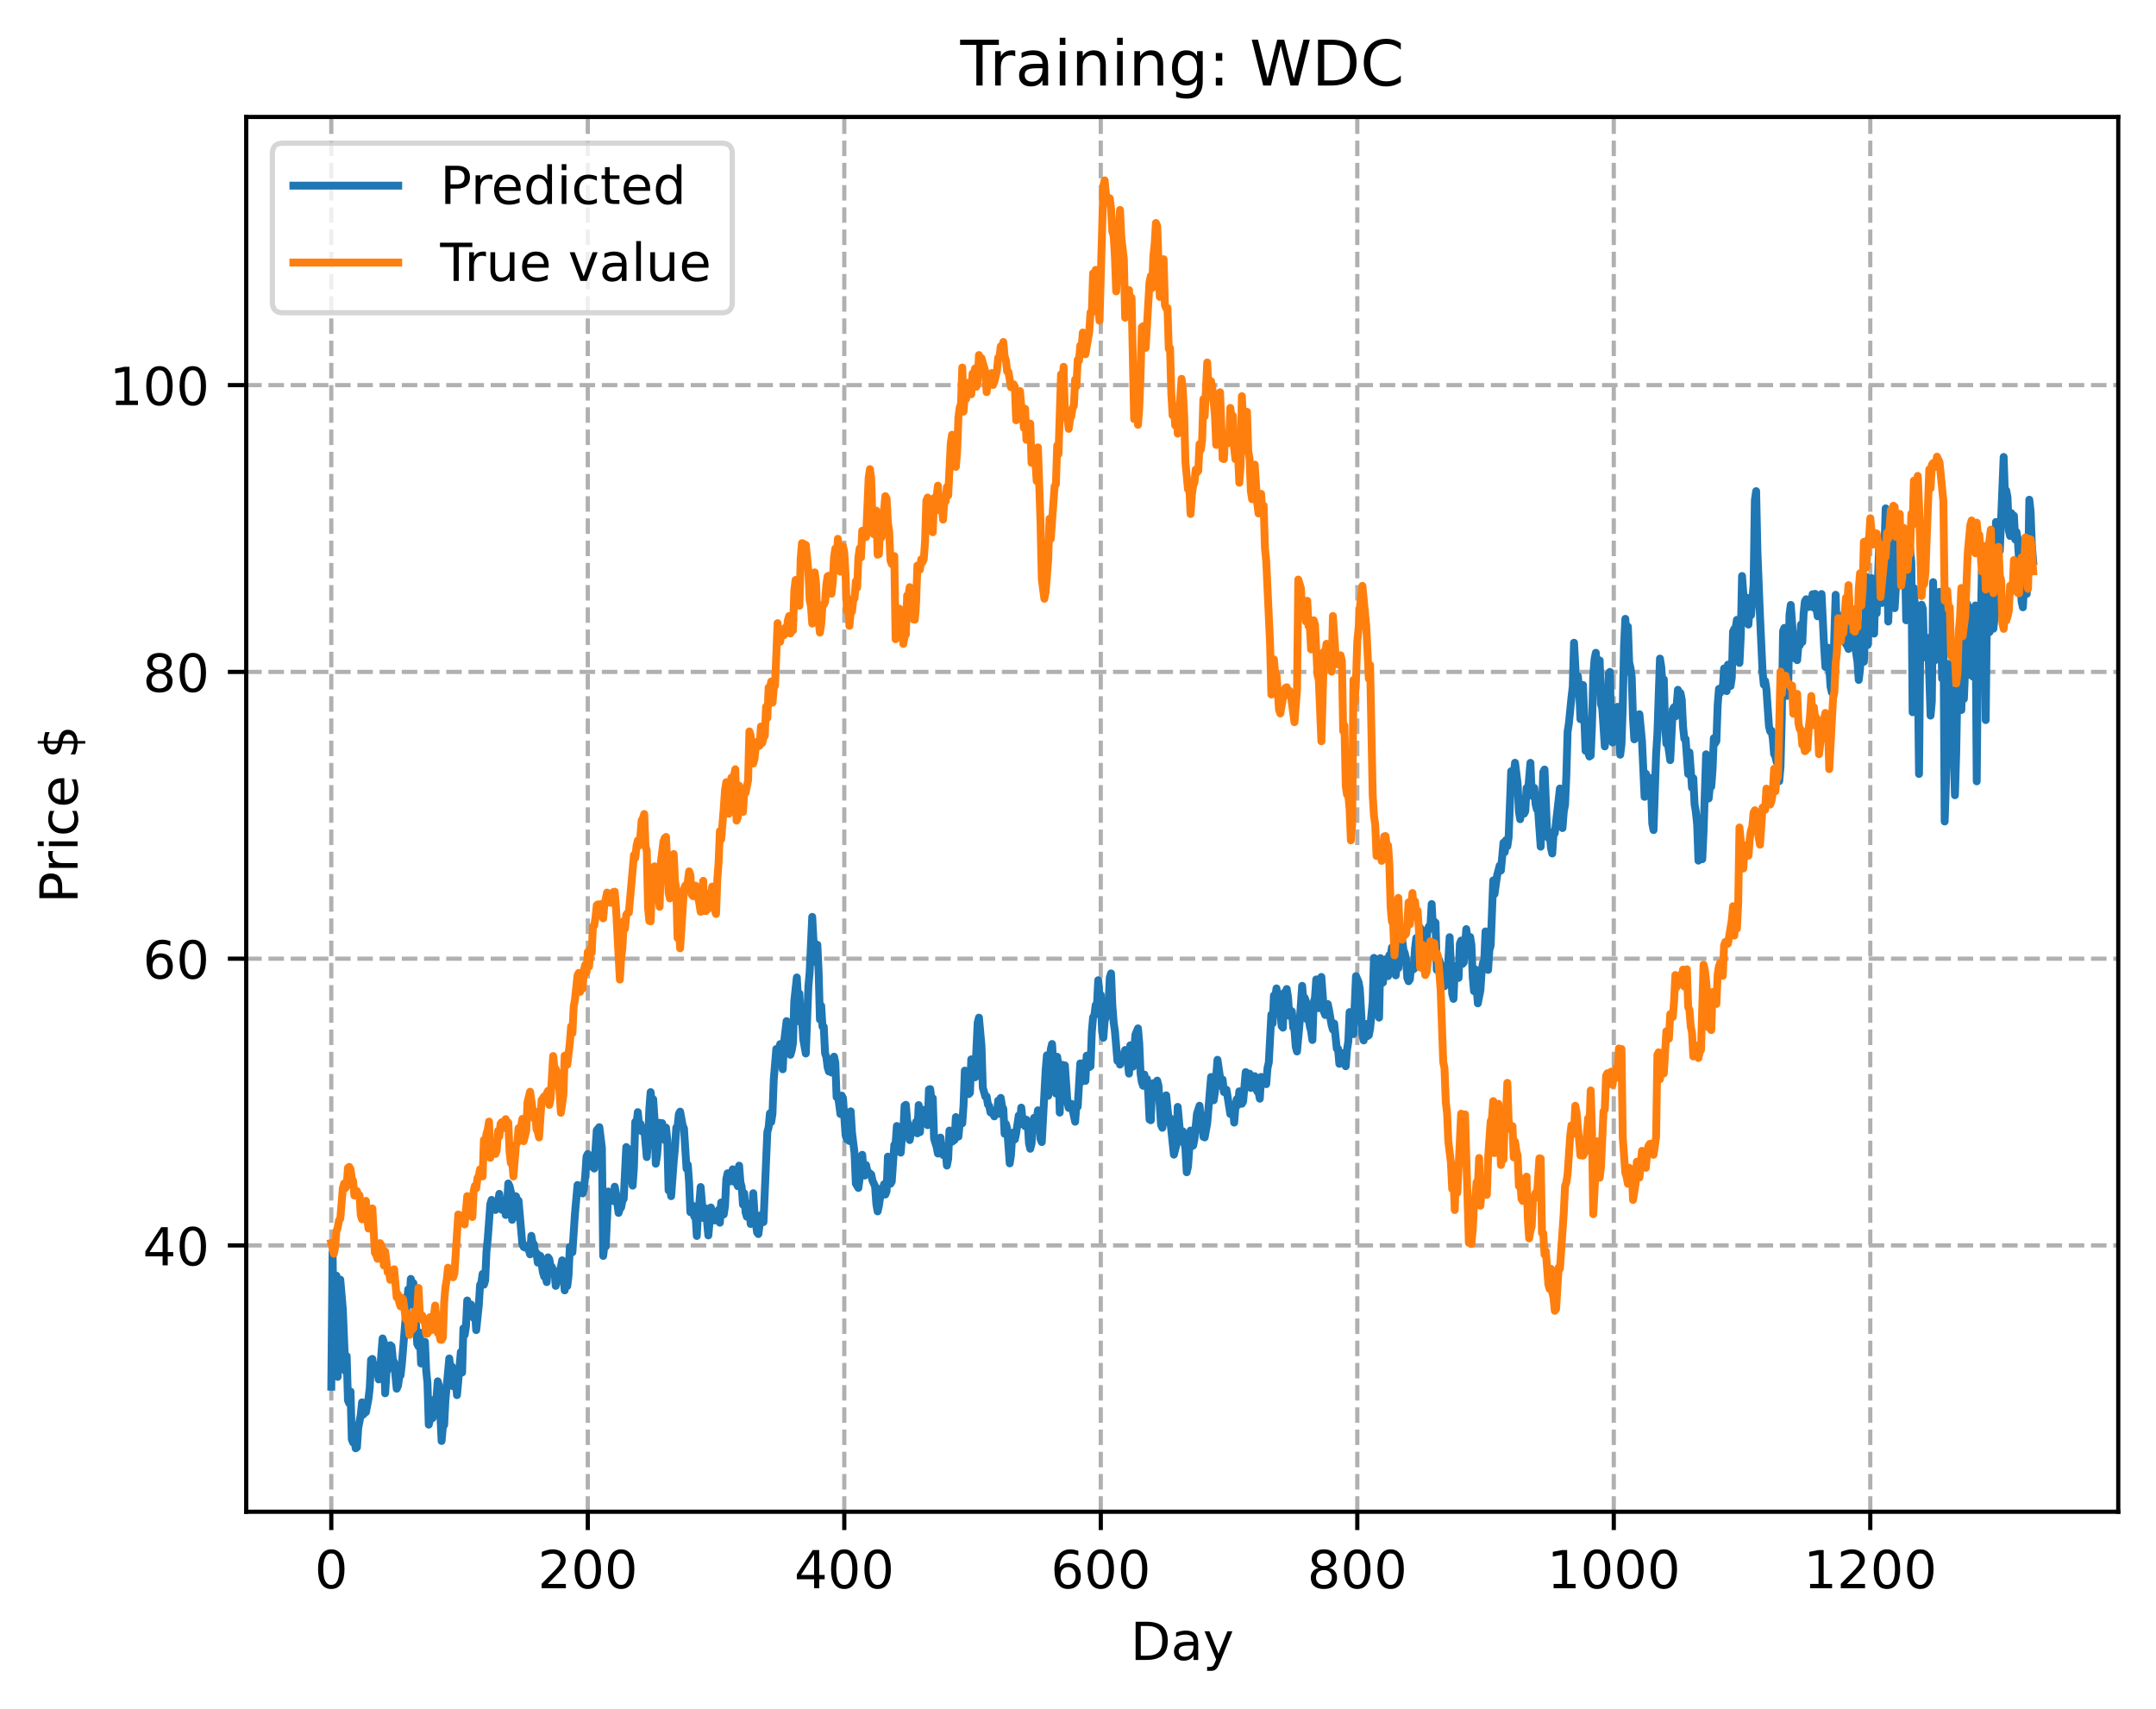 <?xml version="1.0" encoding="utf-8" standalone="no"?>
<!DOCTYPE svg PUBLIC "-//W3C//DTD SVG 1.1//EN"
  "http://www.w3.org/Graphics/SVG/1.1/DTD/svg11.dtd">
<!-- Created with matplotlib (https://matplotlib.org/) -->
<svg height="325.986pt" version="1.1" viewBox="0 0 411.286 325.986" width="411.286pt" xmlns="http://www.w3.org/2000/svg" xmlns:xlink="http://www.w3.org/1999/xlink">
 <defs>
  <style type="text/css">
*{stroke-linecap:butt;stroke-linejoin:round;}
  </style>
 </defs>
 <g id="figure_1">
  <g id="patch_1">
   <path d="M 0 325.986 
L 411.286 325.986 
L 411.286 0 
L 0 0 
z
" style="fill:#ffffff;"/>
  </g>
  <g id="axes_1">
   <g id="patch_2">
    <path d="M 46.966 288.43 
L 404.086 288.43 
L 404.086 22.318 
L 46.966 22.318 
z
" style="fill:#ffffff;"/>
   </g>
   <g id="matplotlib.axis_1">
    <g id="xtick_1">
     <g id="line2d_1">
      <path clip-path="url(#p5df8c0b3c9)" d="M 63.198 288.43 
L 63.198 22.318 
" style="fill:none;stroke:#b0b0b0;stroke-dasharray:2.96,1.28;stroke-dashoffset:0;stroke-width:0.8;"/>
     </g>
     <g id="line2d_2">
      <defs>
       <path d="M 0 0 
L 0 3.5 
" id="m12b360531d" style="stroke:#000000;stroke-width:0.8;"/>
      </defs>
      <g>
       <use style="stroke:#000000;stroke-width:0.8;" x="63.198" xlink:href="#m12b360531d" y="288.43"/>
      </g>
     </g>
     <g id="text_1">
      <!-- 0 -->
      <defs>
       <path d="M 31.781 66.406 
Q 24.172 66.406 20.328 58.906 
Q 16.5 51.422 16.5 36.375 
Q 16.5 21.391 20.328 13.891 
Q 24.172 6.391 31.781 6.391 
Q 39.453 6.391 43.281 13.891 
Q 47.125 21.391 47.125 36.375 
Q 47.125 51.422 43.281 58.906 
Q 39.453 66.406 31.781 66.406 
z
M 31.781 74.219 
Q 44.047 74.219 50.516 64.516 
Q 56.984 54.828 56.984 36.375 
Q 56.984 17.969 50.516 8.266 
Q 44.047 -1.422 31.781 -1.422 
Q 19.531 -1.422 13.062 8.266 
Q 6.594 17.969 6.594 36.375 
Q 6.594 54.828 13.062 64.516 
Q 19.531 74.219 31.781 74.219 
z
" id="DejaVuSans-48"/>
      </defs>
      <g transform="translate(60.017 303.029)scale(0.1 -0.1)">
       <use xlink:href="#DejaVuSans-48"/>
      </g>
     </g>
    </g>
    <g id="xtick_2">
     <g id="line2d_3">
      <path clip-path="url(#p5df8c0b3c9)" d="M 112.129 288.43 
L 112.129 22.318 
" style="fill:none;stroke:#b0b0b0;stroke-dasharray:2.96,1.28;stroke-dashoffset:0;stroke-width:0.8;"/>
     </g>
     <g id="line2d_4">
      <g>
       <use style="stroke:#000000;stroke-width:0.8;" x="112.129" xlink:href="#m12b360531d" y="288.43"/>
      </g>
     </g>
     <g id="text_2">
      <!-- 200 -->
      <defs>
       <path d="M 19.188 8.297 
L 53.609 8.297 
L 53.609 0 
L 7.328 0 
L 7.328 8.297 
Q 12.938 14.109 22.625 23.891 
Q 32.328 33.688 34.812 36.531 
Q 39.547 41.844 41.422 45.531 
Q 43.312 49.219 43.312 52.781 
Q 43.312 58.594 39.234 62.25 
Q 35.156 65.922 28.609 65.922 
Q 23.969 65.922 18.812 64.312 
Q 13.672 62.703 7.812 59.422 
L 7.812 69.391 
Q 13.766 71.781 18.938 73 
Q 24.125 74.219 28.422 74.219 
Q 39.75 74.219 46.484 68.547 
Q 53.219 62.891 53.219 53.422 
Q 53.219 48.922 51.531 44.891 
Q 49.859 40.875 45.406 35.406 
Q 44.188 33.984 37.641 27.219 
Q 31.109 20.453 19.188 8.297 
z
" id="DejaVuSans-50"/>
      </defs>
      <g transform="translate(102.585 303.029)scale(0.1 -0.1)">
       <use xlink:href="#DejaVuSans-50"/>
       <use x="63.623" xlink:href="#DejaVuSans-48"/>
       <use x="127.246" xlink:href="#DejaVuSans-48"/>
      </g>
     </g>
    </g>
    <g id="xtick_3">
     <g id="line2d_5">
      <path clip-path="url(#p5df8c0b3c9)" d="M 161.06 288.43 
L 161.06 22.318 
" style="fill:none;stroke:#b0b0b0;stroke-dasharray:2.96,1.28;stroke-dashoffset:0;stroke-width:0.8;"/>
     </g>
     <g id="line2d_6">
      <g>
       <use style="stroke:#000000;stroke-width:0.8;" x="161.06" xlink:href="#m12b360531d" y="288.43"/>
      </g>
     </g>
     <g id="text_3">
      <!-- 400 -->
      <defs>
       <path d="M 37.797 64.312 
L 12.891 25.391 
L 37.797 25.391 
z
M 35.203 72.906 
L 47.609 72.906 
L 47.609 25.391 
L 58.016 25.391 
L 58.016 17.188 
L 47.609 17.188 
L 47.609 0 
L 37.797 0 
L 37.797 17.188 
L 4.891 17.188 
L 4.891 26.703 
z
" id="DejaVuSans-52"/>
      </defs>
      <g transform="translate(151.516 303.029)scale(0.1 -0.1)">
       <use xlink:href="#DejaVuSans-52"/>
       <use x="63.623" xlink:href="#DejaVuSans-48"/>
       <use x="127.246" xlink:href="#DejaVuSans-48"/>
      </g>
     </g>
    </g>
    <g id="xtick_4">
     <g id="line2d_7">
      <path clip-path="url(#p5df8c0b3c9)" d="M 209.99 288.43 
L 209.99 22.318 
" style="fill:none;stroke:#b0b0b0;stroke-dasharray:2.96,1.28;stroke-dashoffset:0;stroke-width:0.8;"/>
     </g>
     <g id="line2d_8">
      <g>
       <use style="stroke:#000000;stroke-width:0.8;" x="209.99" xlink:href="#m12b360531d" y="288.43"/>
      </g>
     </g>
     <g id="text_4">
      <!-- 600 -->
      <defs>
       <path d="M 33.016 40.375 
Q 26.375 40.375 22.484 35.828 
Q 18.609 31.297 18.609 23.391 
Q 18.609 15.531 22.484 10.953 
Q 26.375 6.391 33.016 6.391 
Q 39.656 6.391 43.531 10.953 
Q 47.406 15.531 47.406 23.391 
Q 47.406 31.297 43.531 35.828 
Q 39.656 40.375 33.016 40.375 
z
M 52.594 71.297 
L 52.594 62.312 
Q 48.875 64.062 45.094 64.984 
Q 41.312 65.922 37.594 65.922 
Q 27.828 65.922 22.672 59.328 
Q 17.531 52.734 16.797 39.406 
Q 19.672 43.656 24.016 45.922 
Q 28.375 48.188 33.594 48.188 
Q 44.578 48.188 50.953 41.516 
Q 57.328 34.859 57.328 23.391 
Q 57.328 12.156 50.688 5.359 
Q 44.047 -1.422 33.016 -1.422 
Q 20.359 -1.422 13.672 8.266 
Q 6.984 17.969 6.984 36.375 
Q 6.984 53.656 15.188 63.938 
Q 23.391 74.219 37.203 74.219 
Q 40.922 74.219 44.703 73.484 
Q 48.484 72.75 52.594 71.297 
z
" id="DejaVuSans-54"/>
      </defs>
      <g transform="translate(200.446 303.029)scale(0.1 -0.1)">
       <use xlink:href="#DejaVuSans-54"/>
       <use x="63.623" xlink:href="#DejaVuSans-48"/>
       <use x="127.246" xlink:href="#DejaVuSans-48"/>
      </g>
     </g>
    </g>
    <g id="xtick_5">
     <g id="line2d_9">
      <path clip-path="url(#p5df8c0b3c9)" d="M 258.921 288.43 
L 258.921 22.318 
" style="fill:none;stroke:#b0b0b0;stroke-dasharray:2.96,1.28;stroke-dashoffset:0;stroke-width:0.8;"/>
     </g>
     <g id="line2d_10">
      <g>
       <use style="stroke:#000000;stroke-width:0.8;" x="258.921" xlink:href="#m12b360531d" y="288.43"/>
      </g>
     </g>
     <g id="text_5">
      <!-- 800 -->
      <defs>
       <path d="M 31.781 34.625 
Q 24.75 34.625 20.719 30.859 
Q 16.703 27.094 16.703 20.516 
Q 16.703 13.922 20.719 10.156 
Q 24.75 6.391 31.781 6.391 
Q 38.812 6.391 42.859 10.172 
Q 46.922 13.969 46.922 20.516 
Q 46.922 27.094 42.891 30.859 
Q 38.875 34.625 31.781 34.625 
z
M 21.922 38.812 
Q 15.578 40.375 12.031 44.719 
Q 8.5 49.078 8.5 55.328 
Q 8.5 64.062 14.719 69.141 
Q 20.953 74.219 31.781 74.219 
Q 42.672 74.219 48.875 69.141 
Q 55.078 64.062 55.078 55.328 
Q 55.078 49.078 51.531 44.719 
Q 48 40.375 41.703 38.812 
Q 48.828 37.156 52.797 32.312 
Q 56.781 27.484 56.781 20.516 
Q 56.781 9.906 50.312 4.234 
Q 43.844 -1.422 31.781 -1.422 
Q 19.734 -1.422 13.25 4.234 
Q 6.781 9.906 6.781 20.516 
Q 6.781 27.484 10.781 32.312 
Q 14.797 37.156 21.922 38.812 
z
M 18.312 54.391 
Q 18.312 48.734 21.844 45.562 
Q 25.391 42.391 31.781 42.391 
Q 38.141 42.391 41.719 45.562 
Q 45.312 48.734 45.312 54.391 
Q 45.312 60.062 41.719 63.234 
Q 38.141 66.406 31.781 66.406 
Q 25.391 66.406 21.844 63.234 
Q 18.312 60.062 18.312 54.391 
z
" id="DejaVuSans-56"/>
      </defs>
      <g transform="translate(249.377 303.029)scale(0.1 -0.1)">
       <use xlink:href="#DejaVuSans-56"/>
       <use x="63.623" xlink:href="#DejaVuSans-48"/>
       <use x="127.246" xlink:href="#DejaVuSans-48"/>
      </g>
     </g>
    </g>
    <g id="xtick_6">
     <g id="line2d_11">
      <path clip-path="url(#p5df8c0b3c9)" d="M 307.851 288.43 
L 307.851 22.318 
" style="fill:none;stroke:#b0b0b0;stroke-dasharray:2.96,1.28;stroke-dashoffset:0;stroke-width:0.8;"/>
     </g>
     <g id="line2d_12">
      <g>
       <use style="stroke:#000000;stroke-width:0.8;" x="307.851" xlink:href="#m12b360531d" y="288.43"/>
      </g>
     </g>
     <g id="text_6">
      <!-- 1000 -->
      <defs>
       <path d="M 12.406 8.297 
L 28.516 8.297 
L 28.516 63.922 
L 10.984 60.406 
L 10.984 69.391 
L 28.422 72.906 
L 38.281 72.906 
L 38.281 8.297 
L 54.391 8.297 
L 54.391 0 
L 12.406 0 
z
" id="DejaVuSans-49"/>
      </defs>
      <g transform="translate(295.126 303.029)scale(0.1 -0.1)">
       <use xlink:href="#DejaVuSans-49"/>
       <use x="63.623" xlink:href="#DejaVuSans-48"/>
       <use x="127.246" xlink:href="#DejaVuSans-48"/>
       <use x="190.869" xlink:href="#DejaVuSans-48"/>
      </g>
     </g>
    </g>
    <g id="xtick_7">
     <g id="line2d_13">
      <path clip-path="url(#p5df8c0b3c9)" d="M 356.782 288.43 
L 356.782 22.318 
" style="fill:none;stroke:#b0b0b0;stroke-dasharray:2.96,1.28;stroke-dashoffset:0;stroke-width:0.8;"/>
     </g>
     <g id="line2d_14">
      <g>
       <use style="stroke:#000000;stroke-width:0.8;" x="356.782" xlink:href="#m12b360531d" y="288.43"/>
      </g>
     </g>
     <g id="text_7">
      <!-- 1200 -->
      <g transform="translate(344.057 303.029)scale(0.1 -0.1)">
       <use xlink:href="#DejaVuSans-49"/>
       <use x="63.623" xlink:href="#DejaVuSans-50"/>
       <use x="127.246" xlink:href="#DejaVuSans-48"/>
       <use x="190.869" xlink:href="#DejaVuSans-48"/>
      </g>
     </g>
    </g>
    <g id="text_8">
     <!-- Day -->
     <defs>
      <path d="M 19.672 64.797 
L 19.672 8.109 
L 31.594 8.109 
Q 46.688 8.109 53.688 14.938 
Q 60.688 21.781 60.688 36.531 
Q 60.688 51.172 53.688 57.984 
Q 46.688 64.797 31.594 64.797 
z
M 9.812 72.906 
L 30.078 72.906 
Q 51.266 72.906 61.172 64.094 
Q 71.094 55.281 71.094 36.531 
Q 71.094 17.672 61.125 8.828 
Q 51.172 0 30.078 0 
L 9.812 0 
z
" id="DejaVuSans-68"/>
      <path d="M 34.281 27.484 
Q 23.391 27.484 19.188 25 
Q 14.984 22.516 14.984 16.5 
Q 14.984 11.719 18.141 8.906 
Q 21.297 6.109 26.703 6.109 
Q 34.188 6.109 38.703 11.406 
Q 43.219 16.703 43.219 25.484 
L 43.219 27.484 
z
M 52.203 31.203 
L 52.203 0 
L 43.219 0 
L 43.219 8.297 
Q 40.141 3.328 35.547 0.953 
Q 30.953 -1.422 24.312 -1.422 
Q 15.922 -1.422 10.953 3.297 
Q 6 8.016 6 15.922 
Q 6 25.141 12.172 29.828 
Q 18.359 34.516 30.609 34.516 
L 43.219 34.516 
L 43.219 35.406 
Q 43.219 41.609 39.141 45 
Q 35.062 48.391 27.688 48.391 
Q 23 48.391 18.547 47.266 
Q 14.109 46.141 10.016 43.891 
L 10.016 52.203 
Q 14.938 54.109 19.578 55.047 
Q 24.219 56 28.609 56 
Q 40.484 56 46.344 49.844 
Q 52.203 43.703 52.203 31.203 
z
" id="DejaVuSans-97"/>
      <path d="M 32.172 -5.078 
Q 28.375 -14.844 24.75 -17.812 
Q 21.141 -20.797 15.094 -20.797 
L 7.906 -20.797 
L 7.906 -13.281 
L 13.188 -13.281 
Q 16.891 -13.281 18.938 -11.516 
Q 21 -9.766 23.484 -3.219 
L 25.094 0.875 
L 2.984 54.688 
L 12.5 54.688 
L 29.594 11.922 
L 46.688 54.688 
L 56.203 54.688 
z
" id="DejaVuSans-121"/>
     </defs>
     <g transform="translate(215.652 316.707)scale(0.1 -0.1)">
      <use xlink:href="#DejaVuSans-68"/>
      <use x="77.002" xlink:href="#DejaVuSans-97"/>
      <use x="138.281" xlink:href="#DejaVuSans-121"/>
     </g>
    </g>
   </g>
   <g id="matplotlib.axis_2">
    <g id="ytick_1">
     <g id="line2d_15">
      <path clip-path="url(#p5df8c0b3c9)" d="M 46.966 237.623 
L 404.086 237.623 
" style="fill:none;stroke:#b0b0b0;stroke-dasharray:2.96,1.28;stroke-dashoffset:0;stroke-width:0.8;"/>
     </g>
     <g id="line2d_16">
      <defs>
       <path d="M 0 0 
L -3.5 0 
" id="m48860a9830" style="stroke:#000000;stroke-width:0.8;"/>
      </defs>
      <g>
       <use style="stroke:#000000;stroke-width:0.8;" x="46.966" xlink:href="#m48860a9830" y="237.623"/>
      </g>
     </g>
     <g id="text_9">
      <!-- 40 -->
      <g transform="translate(27.241 241.422)scale(0.1 -0.1)">
       <use xlink:href="#DejaVuSans-52"/>
       <use x="63.623" xlink:href="#DejaVuSans-48"/>
      </g>
     </g>
    </g>
    <g id="ytick_2">
     <g id="line2d_17">
      <path clip-path="url(#p5df8c0b3c9)" d="M 46.966 182.909 
L 404.086 182.909 
" style="fill:none;stroke:#b0b0b0;stroke-dasharray:2.96,1.28;stroke-dashoffset:0;stroke-width:0.8;"/>
     </g>
     <g id="line2d_18">
      <g>
       <use style="stroke:#000000;stroke-width:0.8;" x="46.966" xlink:href="#m48860a9830" y="182.909"/>
      </g>
     </g>
     <g id="text_10">
      <!-- 60 -->
      <g transform="translate(27.241 186.708)scale(0.1 -0.1)">
       <use xlink:href="#DejaVuSans-54"/>
       <use x="63.623" xlink:href="#DejaVuSans-48"/>
      </g>
     </g>
    </g>
    <g id="ytick_3">
     <g id="line2d_19">
      <path clip-path="url(#p5df8c0b3c9)" d="M 46.966 128.194 
L 404.086 128.194 
" style="fill:none;stroke:#b0b0b0;stroke-dasharray:2.96,1.28;stroke-dashoffset:0;stroke-width:0.8;"/>
     </g>
     <g id="line2d_20">
      <g>
       <use style="stroke:#000000;stroke-width:0.8;" x="46.966" xlink:href="#m48860a9830" y="128.194"/>
      </g>
     </g>
     <g id="text_11">
      <!-- 80 -->
      <g transform="translate(27.241 131.994)scale(0.1 -0.1)">
       <use xlink:href="#DejaVuSans-56"/>
       <use x="63.623" xlink:href="#DejaVuSans-48"/>
      </g>
     </g>
    </g>
    <g id="ytick_4">
     <g id="line2d_21">
      <path clip-path="url(#p5df8c0b3c9)" d="M 46.966 73.48 
L 404.086 73.48 
" style="fill:none;stroke:#b0b0b0;stroke-dasharray:2.96,1.28;stroke-dashoffset:0;stroke-width:0.8;"/>
     </g>
     <g id="line2d_22">
      <g>
       <use style="stroke:#000000;stroke-width:0.8;" x="46.966" xlink:href="#m48860a9830" y="73.48"/>
      </g>
     </g>
     <g id="text_12">
      <!-- 100 -->
      <g transform="translate(20.878 77.279)scale(0.1 -0.1)">
       <use xlink:href="#DejaVuSans-49"/>
       <use x="63.623" xlink:href="#DejaVuSans-48"/>
       <use x="127.246" xlink:href="#DejaVuSans-48"/>
      </g>
     </g>
    </g>
    <g id="text_13">
     <!-- Price $ -->
     <defs>
      <path d="M 19.672 64.797 
L 19.672 37.406 
L 32.078 37.406 
Q 38.969 37.406 42.719 40.969 
Q 46.484 44.531 46.484 51.125 
Q 46.484 57.672 42.719 61.234 
Q 38.969 64.797 32.078 64.797 
z
M 9.812 72.906 
L 32.078 72.906 
Q 44.344 72.906 50.609 67.359 
Q 56.891 61.812 56.891 51.125 
Q 56.891 40.328 50.609 34.812 
Q 44.344 29.297 32.078 29.297 
L 19.672 29.297 
L 19.672 0 
L 9.812 0 
z
" id="DejaVuSans-80"/>
      <path d="M 41.109 46.297 
Q 39.594 47.172 37.812 47.578 
Q 36.031 48 33.891 48 
Q 26.266 48 22.188 43.047 
Q 18.109 38.094 18.109 28.812 
L 18.109 0 
L 9.078 0 
L 9.078 54.688 
L 18.109 54.688 
L 18.109 46.188 
Q 20.953 51.172 25.484 53.578 
Q 30.031 56 36.531 56 
Q 37.453 56 38.578 55.875 
Q 39.703 55.766 41.062 55.516 
z
" id="DejaVuSans-114"/>
      <path d="M 9.422 54.688 
L 18.406 54.688 
L 18.406 0 
L 9.422 0 
z
M 9.422 75.984 
L 18.406 75.984 
L 18.406 64.594 
L 9.422 64.594 
z
" id="DejaVuSans-105"/>
      <path d="M 48.781 52.594 
L 48.781 44.188 
Q 44.969 46.297 41.141 47.344 
Q 37.312 48.391 33.406 48.391 
Q 24.656 48.391 19.812 42.844 
Q 14.984 37.312 14.984 27.297 
Q 14.984 17.281 19.812 11.734 
Q 24.656 6.203 33.406 6.203 
Q 37.312 6.203 41.141 7.25 
Q 44.969 8.297 48.781 10.406 
L 48.781 2.094 
Q 45.016 0.344 40.984 -0.531 
Q 36.969 -1.422 32.422 -1.422 
Q 20.062 -1.422 12.781 6.344 
Q 5.516 14.109 5.516 27.297 
Q 5.516 40.672 12.859 48.328 
Q 20.219 56 33.016 56 
Q 37.156 56 41.109 55.141 
Q 45.062 54.297 48.781 52.594 
z
" id="DejaVuSans-99"/>
      <path d="M 56.203 29.594 
L 56.203 25.203 
L 14.891 25.203 
Q 15.484 15.922 20.484 11.062 
Q 25.484 6.203 34.422 6.203 
Q 39.594 6.203 44.453 7.469 
Q 49.312 8.734 54.109 11.281 
L 54.109 2.781 
Q 49.266 0.734 44.188 -0.344 
Q 39.109 -1.422 33.891 -1.422 
Q 20.797 -1.422 13.156 6.188 
Q 5.516 13.812 5.516 26.812 
Q 5.516 40.234 12.766 48.109 
Q 20.016 56 32.328 56 
Q 43.359 56 49.781 48.891 
Q 56.203 41.797 56.203 29.594 
z
M 47.219 32.234 
Q 47.125 39.594 43.094 43.984 
Q 39.062 48.391 32.422 48.391 
Q 24.906 48.391 20.391 44.141 
Q 15.875 39.891 15.188 32.172 
z
" id="DejaVuSans-101"/>
      <path id="DejaVuSans-32"/>
      <path d="M 33.797 -14.703 
L 28.906 -14.703 
L 28.859 0 
Q 23.734 0.094 18.609 1.188 
Q 13.484 2.297 8.297 4.5 
L 8.297 13.281 
Q 13.281 10.156 18.375 8.562 
Q 23.484 6.984 28.906 6.938 
L 28.906 29.203 
Q 18.109 30.953 13.203 35.156 
Q 8.297 39.359 8.297 46.688 
Q 8.297 54.641 13.625 59.219 
Q 18.953 63.812 28.906 64.5 
L 28.906 75.984 
L 33.797 75.984 
L 33.797 64.656 
Q 38.328 64.453 42.578 63.688 
Q 46.828 62.938 50.875 61.625 
L 50.875 53.078 
Q 46.828 55.125 42.547 56.25 
Q 38.281 57.375 33.797 57.562 
L 33.797 36.719 
Q 44.875 35.016 50.094 30.609 
Q 55.328 26.219 55.328 18.609 
Q 55.328 10.359 49.781 5.594 
Q 44.234 0.828 33.797 0.094 
z
M 28.906 37.594 
L 28.906 57.625 
Q 23.25 56.984 20.266 54.391 
Q 17.281 51.812 17.281 47.516 
Q 17.281 43.312 20.031 40.969 
Q 22.797 38.625 28.906 37.594 
z
M 33.797 28.219 
L 33.797 7.078 
Q 39.984 7.906 43.141 10.594 
Q 46.297 13.281 46.297 17.672 
Q 46.297 21.969 43.281 24.5 
Q 40.281 27.047 33.797 28.219 
z
" id="DejaVuSans-36"/>
     </defs>
     <g transform="translate(14.798 172.342)rotate(-90)scale(0.1 -0.1)">
      <use xlink:href="#DejaVuSans-80"/>
      <use x="58.553" xlink:href="#DejaVuSans-114"/>
      <use x="99.666" xlink:href="#DejaVuSans-105"/>
      <use x="127.449" xlink:href="#DejaVuSans-99"/>
      <use x="182.43" xlink:href="#DejaVuSans-101"/>
      <use x="243.953" xlink:href="#DejaVuSans-32"/>
      <use x="275.74" xlink:href="#DejaVuSans-36"/>
     </g>
    </g>
   </g>
   <g id="line2d_23">
    <path clip-path="url(#p5df8c0b3c9)" d="M 63.198 264.578 
L 63.443 238.939 
L 63.688 255.237 
L 63.932 246.261 
L 64.177 243.379 
L 64.422 262.695 
L 64.911 244.142 
L 65.4 249.785 
L 65.89 261.602 
L 66.134 258.732 
L 66.379 267.19 
L 66.623 267.752 
L 66.868 265.502 
L 67.113 274.637 
L 67.357 275.231 
L 67.602 274.421 
L 67.847 276.334 
L 68.091 276.161 
L 68.336 272.449 
L 68.825 269.933 
L 69.07 267.559 
L 69.315 269.875 
L 69.559 269.528 
L 69.804 269.429 
L 70.293 266.879 
L 70.538 264.738 
L 70.783 259.459 
L 71.027 259.273 
L 71.272 261.337 
L 71.517 261.917 
L 71.761 260.504 
L 72.251 263.19 
L 72.495 261.617 
L 72.984 255.365 
L 73.229 256.065 
L 73.474 265.836 
L 73.718 261.845 
L 73.963 261.269 
L 74.208 258.008 
L 74.452 256.659 
L 74.697 256.872 
L 74.942 259.405 
L 75.186 259.911 
L 75.676 264.959 
L 75.92 264.41 
L 76.165 262.775 
L 76.41 262.411 
L 76.654 260.331 
L 77.633 248.358 
L 77.878 245.994 
L 78.122 248.859 
L 78.367 244.004 
L 78.611 244.852 
L 78.856 244.804 
L 79.59 256.422 
L 79.835 256.884 
L 80.079 254.26 
L 80.324 260.149 
L 80.813 256.487 
L 81.058 255.984 
L 81.303 261.466 
L 81.547 263.905 
L 81.792 271.821 
L 82.281 269.914 
L 82.526 270.564 
L 82.771 267.073 
L 83.015 267.276 
L 83.26 266.751 
L 83.505 263.546 
L 83.749 264.4 
L 84.239 274.935 
L 84.483 272.22 
L 84.728 271.893 
L 84.972 267.108 
L 85.706 259.183 
L 85.951 261.772 
L 86.196 260.711 
L 86.44 264.508 
L 86.685 264.272 
L 86.93 262.915 
L 87.174 266.184 
L 87.664 260.797 
L 87.908 257.957 
L 88.153 261.875 
L 88.398 253.446 
L 88.642 254.677 
L 88.887 253.112 
L 89.132 248.117 
L 89.376 249.359 
L 89.621 248.865 
L 89.866 248.895 
L 90.11 250.606 
L 90.355 251.454 
L 90.599 250.204 
L 90.844 253.781 
L 91.333 249.087 
L 91.578 245.165 
L 91.823 244.729 
L 92.067 243.05 
L 92.312 245.109 
L 92.557 244.296 
L 92.801 238.763 
L 93.046 236.358 
L 93.535 229.75 
L 93.78 228.932 
L 94.514 230.857 
L 94.759 229.608 
L 95.003 229.705 
L 95.248 227.774 
L 95.493 229.854 
L 95.737 230.828 
L 95.982 230.765 
L 96.227 229.57 
L 96.471 231.81 
L 96.716 230.402 
L 96.96 225.802 
L 97.205 226.313 
L 97.45 227.344 
L 97.694 232.735 
L 97.939 232.118 
L 98.184 228.203 
L 98.428 228.239 
L 98.673 229.053 
L 98.918 229.068 
L 99.652 237.428 
L 99.896 237.908 
L 100.141 238.032 
L 100.63 237.666 
L 101.12 239.324 
L 101.364 235.784 
L 101.609 237.246 
L 101.854 237.394 
L 102.098 239.141 
L 102.343 239.065 
L 102.587 240.897 
L 102.832 239.509 
L 103.077 239.612 
L 103.566 242.75 
L 103.811 243.569 
L 104.055 243.533 
L 104.3 244.623 
L 104.545 239.892 
L 104.789 240.25 
L 105.034 241.656 
L 105.279 241.722 
L 105.523 242.422 
L 105.768 242.449 
L 106.013 245.343 
L 106.257 244.309 
L 106.502 244.364 
L 107.236 240.463 
L 107.725 246.197 
L 107.97 242.209 
L 108.215 245.384 
L 108.459 243.34 
L 108.704 237.901 
L 109.193 238.929 
L 109.682 231.534 
L 110.172 226.09 
L 110.416 227.468 
L 110.661 226.211 
L 110.906 227.272 
L 111.15 227.696 
L 111.395 226.8 
L 111.64 224.344 
L 111.884 220.655 
L 112.129 220.17 
L 112.374 221.763 
L 112.618 222.549 
L 112.863 220.522 
L 113.352 222.951 
L 113.842 215.634 
L 114.331 215.053 
L 114.82 218.962 
L 115.065 239.624 
L 115.309 237.481 
L 115.554 237.837 
L 116.043 227.33 
L 116.288 228.029 
L 116.533 227.897 
L 116.777 228.233 
L 117.022 229.152 
L 117.267 226.413 
L 117.511 227.7 
L 118.001 231.42 
L 118.245 230.66 
L 118.49 230.358 
L 118.735 229.086 
L 118.979 228.741 
L 119.469 218.848 
L 119.958 224.022 
L 120.203 219.295 
L 120.447 224.5 
L 120.692 226.215 
L 120.936 222.608 
L 121.181 214.041 
L 121.426 214.37 
L 121.67 212.187 
L 121.915 214.636 
L 122.16 214.396 
L 122.404 215.83 
L 122.894 215.228 
L 123.383 220.766 
L 123.628 217.482 
L 123.872 211.506 
L 124.117 208.369 
L 124.362 210.642 
L 124.606 209.724 
L 124.851 213.425 
L 125.096 222.03 
L 125.34 220.464 
L 125.83 214.219 
L 126.074 216.519 
L 126.319 214.285 
L 126.808 217.511 
L 127.053 215.142 
L 127.297 217.504 
L 127.542 227.127 
L 127.787 226.412 
L 128.031 228.223 
L 128.521 221.586 
L 128.765 219.003 
L 129.01 215.141 
L 129.255 214.926 
L 129.499 212.539 
L 129.744 212.091 
L 130.233 214.756 
L 130.478 215.302 
L 130.967 222.991 
L 131.212 222.246 
L 131.457 225.612 
L 131.701 231.282 
L 132.191 230.062 
L 132.435 232.1 
L 132.68 231.847 
L 132.924 235.818 
L 133.169 231.04 
L 133.414 229.506 
L 133.658 226.474 
L 134.148 232.371 
L 134.637 230.56 
L 135.126 235.716 
L 135.616 230.385 
L 135.86 232.516 
L 136.105 232.45 
L 136.35 232.871 
L 137.084 230.826 
L 137.328 233.287 
L 137.573 229.423 
L 138.062 231.71 
L 138.307 230.128 
L 138.551 224.993 
L 138.796 223.852 
L 139.041 225.36 
L 139.285 225.411 
L 139.775 223.098 
L 140.019 224.876 
L 140.264 225.607 
L 140.509 225.695 
L 140.753 226.324 
L 140.998 222.397 
L 141.243 225.548 
L 141.487 226.464 
L 141.732 229.837 
L 141.977 227.68 
L 142.221 231.287 
L 142.466 232.142 
L 142.711 229.793 
L 142.955 230.566 
L 143.2 233.524 
L 143.445 231.552 
L 143.689 227.653 
L 143.934 231.548 
L 144.423 235.14 
L 144.668 235.457 
L 145.157 231.842 
L 145.402 233.155 
L 145.646 233.162 
L 146.38 215.965 
L 146.625 215.091 
L 146.87 212.425 
L 147.114 214.075 
L 147.359 212.508 
L 147.604 205.965 
L 148.093 200.134 
L 148.338 202.849 
L 148.582 200.287 
L 148.827 199.208 
L 149.072 199.516 
L 149.316 204.014 
L 149.561 198.937 
L 150.05 194.815 
L 150.295 197.04 
L 150.539 200.471 
L 150.784 201.252 
L 151.029 200.419 
L 151.273 199.008 
L 151.518 191.009 
L 152.007 186.49 
L 152.252 190.959 
L 152.497 189.557 
L 152.741 195.047 
L 152.986 194.265 
L 153.231 198.285 
L 153.72 201.007 
L 154.209 188.246 
L 154.454 185.478 
L 154.943 174.933 
L 155.188 179.531 
L 155.433 180.202 
L 155.677 183.594 
L 155.922 180.25 
L 156.166 185.416 
L 156.411 194.513 
L 156.656 191.898 
L 156.9 195.869 
L 157.145 195.914 
L 157.39 200.949 
L 157.634 201.65 
L 157.879 203.611 
L 158.124 204.435 
L 158.368 204.091 
L 158.613 204.635 
L 159.102 201.606 
L 159.347 202.745 
L 159.592 209.331 
L 159.836 208.882 
L 160.326 212.557 
L 160.57 209.032 
L 160.815 209.549 
L 161.304 216.597 
L 161.549 217.38 
L 161.794 214.204 
L 162.038 217.7 
L 162.283 212.036 
L 162.527 216.051 
L 163.017 220.021 
L 163.261 225.83 
L 163.751 226.655 
L 163.995 224.809 
L 164.24 220.883 
L 164.485 220.325 
L 164.729 223.226 
L 164.974 224.289 
L 165.219 222.288 
L 165.463 223.494 
L 166.197 224.09 
L 166.442 225.268 
L 166.931 226.324 
L 167.176 229.744 
L 167.421 231.129 
L 167.665 230.037 
L 168.154 226.733 
L 168.399 227.046 
L 168.644 225.944 
L 168.888 227.916 
L 169.133 227.276 
L 169.378 220.677 
L 169.622 220.814 
L 169.867 225.86 
L 170.112 225.461 
L 170.601 218.435 
L 170.846 218.196 
L 171.09 214.832 
L 171.335 215.508 
L 171.824 219.921 
L 172.069 216.839 
L 172.314 216.119 
L 172.558 210.963 
L 172.803 210.791 
L 173.048 213.76 
L 173.292 214.743 
L 173.537 217.522 
L 173.782 216.123 
L 174.026 216.075 
L 174.515 215.345 
L 174.76 214.022 
L 175.005 216.238 
L 175.249 210.844 
L 175.494 216.01 
L 175.739 212.601 
L 175.983 211.713 
L 176.228 214.21 
L 176.473 213.409 
L 176.962 214.675 
L 177.207 207.867 
L 177.451 207.798 
L 177.696 209.851 
L 177.941 209.531 
L 178.185 217.23 
L 178.675 218.842 
L 178.919 220.086 
L 179.164 217.281 
L 179.409 217.044 
L 179.653 219.847 
L 179.898 220.371 
L 180.142 220.099 
L 180.387 219.353 
L 180.632 222.39 
L 180.876 221.106 
L 181.121 215.702 
L 181.61 217.839 
L 182.1 217.482 
L 182.344 213.132 
L 182.589 216.41 
L 182.834 216.858 
L 183.078 214.309 
L 183.323 213.848 
L 183.568 214.329 
L 183.812 210.832 
L 184.057 204.27 
L 184.302 207.147 
L 184.546 206.635 
L 184.791 208.75 
L 185.036 208.493 
L 185.28 202.111 
L 185.525 204.641 
L 185.77 202.783 
L 186.014 205.544 
L 186.503 195.123 
L 186.748 194.157 
L 187.237 199.556 
L 187.482 207.507 
L 187.971 209.242 
L 188.216 209.194 
L 188.461 210.728 
L 188.705 211.007 
L 188.95 212.243 
L 189.439 212.499 
L 189.684 213.002 
L 189.929 212.327 
L 190.173 212.512 
L 190.418 209.983 
L 190.663 212.503 
L 190.907 209.47 
L 191.152 211.085 
L 191.397 211.555 
L 191.641 216.327 
L 191.886 214.442 
L 192.13 215.348 
L 192.62 221.969 
L 192.864 220.33 
L 193.109 216.389 
L 193.354 216.065 
L 193.598 217.395 
L 193.843 216.226 
L 194.332 212.845 
L 194.577 214.491 
L 194.822 211.325 
L 195.066 213.644 
L 195.311 213.735 
L 195.556 214.886 
L 195.8 213.628 
L 196.045 214.008 
L 196.29 218.135 
L 196.534 219.182 
L 196.779 218.218 
L 197.024 214.848 
L 197.268 213.269 
L 197.513 214.137 
L 197.758 213.91 
L 198.002 211.839 
L 198.247 212.191 
L 198.491 217.329 
L 198.736 217.904 
L 199.47 204.22 
L 199.715 201.342 
L 199.959 209.077 
L 200.204 206.159 
L 200.449 200.218 
L 200.693 199.183 
L 201.183 206.846 
L 201.427 208.643 
L 201.672 201.624 
L 201.917 203.271 
L 202.161 212.282 
L 202.406 203.277 
L 202.651 203.157 
L 202.895 204.065 
L 203.14 203.261 
L 203.629 210.287 
L 203.874 211.39 
L 204.118 211.16 
L 204.363 210.588 
L 205.097 214.017 
L 205.342 210.753 
L 205.586 211.15 
L 206.076 202.894 
L 206.32 206.393 
L 206.565 203.522 
L 206.81 202.769 
L 207.054 206.232 
L 207.299 201.412 
L 207.544 201.511 
L 207.788 203.614 
L 208.033 203.445 
L 208.278 196.891 
L 208.522 194.089 
L 208.767 193.723 
L 209.012 191.761 
L 209.256 191.829 
L 209.501 187.022 
L 209.746 189.975 
L 209.99 189.815 
L 210.235 196.78 
L 210.479 197.995 
L 210.724 194.798 
L 211.213 193.182 
L 211.458 191.596 
L 211.703 186.523 
L 211.947 185.716 
L 212.192 191.746 
L 212.437 195 
L 212.681 196.72 
L 213.171 202.43 
L 213.415 202.202 
L 213.66 203.117 
L 213.905 202.183 
L 214.149 201.824 
L 214.394 201.243 
L 214.639 200.326 
L 214.883 202.529 
L 215.128 202.607 
L 215.373 204.844 
L 215.617 199.43 
L 216.106 203.526 
L 216.596 197.394 
L 217.085 196.206 
L 217.33 199.028 
L 217.574 204.807 
L 217.819 206.463 
L 218.064 207.166 
L 218.308 205.017 
L 218.553 206.727 
L 218.798 205.862 
L 219.042 208.504 
L 219.287 213.589 
L 219.532 213.742 
L 219.776 207.207 
L 220.021 206.666 
L 220.266 207.342 
L 220.755 206.173 
L 221 207.16 
L 221.489 214.641 
L 221.734 215.177 
L 221.978 213.784 
L 222.223 209.312 
L 222.467 208.98 
L 222.957 213.864 
L 223.201 213.321 
L 223.935 220.303 
L 224.425 218.392 
L 224.669 211.184 
L 225.159 216.656 
L 225.403 217.789 
L 225.648 215.856 
L 226.137 219.221 
L 226.382 223.66 
L 226.627 222.584 
L 227.116 215.698 
L 227.361 218.679 
L 227.605 218.573 
L 227.85 217.389 
L 228.339 212.48 
L 228.828 210.965 
L 229.073 213.492 
L 229.318 214.221 
L 229.562 216.892 
L 229.807 217.011 
L 230.296 214.299 
L 231.03 205.478 
L 231.275 208.693 
L 231.52 209.934 
L 231.764 208.346 
L 232.254 202.201 
L 232.988 207.248 
L 233.232 205.98 
L 233.477 208.361 
L 233.722 207.973 
L 233.966 207.912 
L 234.7 212.545 
L 234.945 212.379 
L 235.189 210.843 
L 235.434 214.186 
L 235.679 211.22 
L 235.923 209.732 
L 236.168 210.828 
L 236.413 208.216 
L 236.902 210.593 
L 237.147 210.138 
L 237.636 204.543 
L 237.881 205.867 
L 238.37 204.848 
L 238.615 207.586 
L 238.859 206.127 
L 239.104 207.494 
L 239.349 205.324 
L 239.593 207.601 
L 239.838 208.243 
L 240.082 208.414 
L 240.327 209.626 
L 240.572 205.467 
L 240.816 205.694 
L 241.061 205.603 
L 241.306 206.725 
L 241.55 206.851 
L 241.795 203.764 
L 242.04 202.722 
L 242.529 193.568 
L 242.774 195.266 
L 243.018 189.924 
L 243.263 190.219 
L 243.508 188.582 
L 243.997 193.107 
L 244.242 192.987 
L 244.486 195.755 
L 244.731 196.075 
L 244.976 189.391 
L 245.22 189.542 
L 245.465 188.698 
L 245.709 190.269 
L 245.954 193.812 
L 246.199 192.791 
L 246.443 192.972 
L 246.688 196.035 
L 246.933 196.441 
L 247.177 199.723 
L 247.422 200.618 
L 247.911 195.265 
L 248.401 188.091 
L 248.645 190.924 
L 248.89 190.382 
L 249.135 191.088 
L 249.379 194.52 
L 249.624 194.055 
L 249.869 195.811 
L 250.113 196.75 
L 250.358 198.427 
L 250.603 191.229 
L 250.847 190.354 
L 251.092 186.871 
L 251.337 189.068 
L 251.581 192.35 
L 251.826 187.262 
L 252.07 186.395 
L 252.56 193.033 
L 252.804 193.659 
L 253.294 191.57 
L 253.538 192.774 
L 254.028 195.613 
L 254.272 196.448 
L 254.517 195.283 
L 255.006 200.074 
L 255.251 200.093 
L 255.496 202.973 
L 255.74 201.039 
L 255.985 200.922 
L 256.23 202.351 
L 256.474 202.747 
L 256.719 203.436 
L 256.964 200.243 
L 257.208 198.732 
L 257.453 193.097 
L 257.942 194.379 
L 258.187 197.311 
L 258.676 186.238 
L 259.165 187.369 
L 259.41 188.774 
L 259.899 197.496 
L 260.144 198.509 
L 260.389 196.1 
L 260.633 195.379 
L 260.878 197.679 
L 261.123 197.515 
L 261.367 196.235 
L 261.857 191.17 
L 262.101 182.759 
L 262.346 182.929 
L 262.591 186.684 
L 262.835 192.159 
L 263.08 194.159 
L 263.325 182.802 
L 263.569 183.359 
L 263.814 187.471 
L 264.303 183.056 
L 264.548 182.928 
L 264.792 186.237 
L 265.037 182.25 
L 265.282 182.375 
L 265.526 180.782 
L 265.771 181.587 
L 266.26 186.1 
L 266.505 183.561 
L 266.75 184.71 
L 266.994 181.117 
L 267.239 179.437 
L 267.484 179.334 
L 267.728 181.247 
L 267.973 181.824 
L 268.218 183.034 
L 268.462 186.592 
L 268.707 187.215 
L 268.952 186.855 
L 269.196 184.175 
L 269.441 185.043 
L 269.685 184.914 
L 269.93 180.99 
L 270.175 178.967 
L 270.419 180.119 
L 270.909 177.011 
L 271.153 177.946 
L 271.398 181.324 
L 271.643 179.867 
L 271.887 179.609 
L 272.132 178.995 
L 272.377 177.183 
L 272.621 176.706 
L 272.866 176.832 
L 273.111 172.48 
L 273.355 177.214 
L 273.6 175.817 
L 273.845 176.054 
L 274.089 185.055 
L 274.334 182.78 
L 274.579 183.245 
L 274.823 184.092 
L 275.068 184.216 
L 275.557 188.176 
L 275.802 184.513 
L 276.046 187.825 
L 276.536 178.801 
L 277.025 189.594 
L 277.27 190.579 
L 277.514 185.02 
L 277.759 185.615 
L 278.004 184.157 
L 278.248 186.585 
L 278.493 180.025 
L 278.738 179.451 
L 278.982 183.909 
L 279.227 183.628 
L 279.716 177.27 
L 279.961 179.654 
L 280.206 180.206 
L 280.45 178.761 
L 280.695 180.334 
L 280.94 186.366 
L 281.184 189.117 
L 281.429 184.951 
L 281.918 191.439 
L 282.407 188.916 
L 282.652 185.202 
L 282.897 183.717 
L 283.141 183.284 
L 283.386 177.705 
L 283.875 185.057 
L 284.12 181.264 
L 284.365 180.425 
L 284.854 167.981 
L 285.099 170.58 
L 285.588 167.06 
L 286.077 165.162 
L 286.322 166.084 
L 286.811 160.775 
L 287.056 162.584 
L 287.301 160.278 
L 287.545 161.462 
L 287.79 159.769 
L 288.279 147.14 
L 288.524 148.016 
L 288.768 147.81 
L 289.013 145.526 
L 289.502 149.455 
L 289.747 154.789 
L 289.992 156.306 
L 290.481 152.401 
L 290.726 155.258 
L 290.97 154.773 
L 291.215 150.339 
L 291.46 151.349 
L 291.949 145.545 
L 292.194 151.245 
L 292.438 151.944 
L 292.683 150.327 
L 292.928 153.403 
L 293.172 154.414 
L 293.417 154.674 
L 293.906 161.547 
L 294.395 147.302 
L 294.64 146.821 
L 295.129 158.702 
L 295.374 159.872 
L 295.619 158.784 
L 295.863 161.759 
L 296.108 162.845 
L 296.353 159.143 
L 296.597 158.977 
L 297.576 150.443 
L 297.821 156.509 
L 298.065 157.993 
L 298.31 154.844 
L 298.555 153.546 
L 298.799 148.034 
L 299.044 139.607 
L 299.289 138.005 
L 299.778 133.102 
L 300.022 131.044 
L 300.267 122.629 
L 300.756 131.487 
L 301.001 128.994 
L 301.246 131.559 
L 301.49 137.217 
L 301.735 136.154 
L 301.98 130.693 
L 302.469 143.253 
L 302.714 142.793 
L 303.203 144.335 
L 303.448 144.166 
L 303.692 138.404 
L 303.937 128.918 
L 304.182 125.727 
L 304.426 124.543 
L 304.671 128.685 
L 304.916 128.153 
L 305.16 126.004 
L 305.405 134.34 
L 305.649 135.126 
L 306.139 142.413 
L 306.628 135.498 
L 306.873 128.593 
L 307.117 128.193 
L 307.362 140.204 
L 307.607 141.664 
L 307.851 138.324 
L 308.096 140.698 
L 308.341 136.395 
L 308.585 134.855 
L 309.075 143.996 
L 309.319 142.04 
L 309.564 134.896 
L 309.809 123.23 
L 310.053 118.07 
L 310.298 121.975 
L 310.543 119.557 
L 310.787 126.381 
L 311.032 127.406 
L 311.277 129.213 
L 311.521 137.17 
L 311.766 141.064 
L 312.01 137.391 
L 312.255 140.018 
L 312.744 136.268 
L 313.234 141.42 
L 313.723 152.035 
L 313.968 147.611 
L 314.212 148.359 
L 314.457 150.209 
L 314.702 148.401 
L 314.946 149.938 
L 315.191 157.126 
L 315.436 158.373 
L 315.925 143.879 
L 316.17 139.978 
L 316.659 125.652 
L 316.904 127.22 
L 317.148 130.749 
L 317.393 129.62 
L 317.637 138.177 
L 317.882 141.896 
L 318.127 141.522 
L 318.616 145.029 
L 319.105 135.362 
L 319.35 134.929 
L 319.595 136.705 
L 319.839 134.655 
L 320.084 131.607 
L 320.329 132.225 
L 320.573 132.226 
L 320.818 133.501 
L 321.063 138.633 
L 321.307 140.95 
L 321.552 141.005 
L 322.041 147.676 
L 322.286 143.552 
L 322.775 150.304 
L 323.02 148.474 
L 323.265 153.471 
L 323.509 154.904 
L 323.754 157.35 
L 323.998 164.207 
L 324.243 163.938 
L 324.488 162.812 
L 324.732 163.932 
L 324.977 158.709 
L 325.466 143.914 
L 325.711 149.631 
L 325.956 152.346 
L 326.2 149.804 
L 326.445 150.09 
L 326.69 146.89 
L 326.934 140.846 
L 327.179 141.818 
L 327.424 141.386 
L 327.668 134.542 
L 327.913 131.432 
L 328.158 132.178 
L 328.402 131.141 
L 328.647 131.276 
L 328.892 127.528 
L 329.136 130.735 
L 329.381 131.859 
L 329.625 126.811 
L 329.87 130.404 
L 330.115 130.896 
L 330.359 129.339 
L 330.604 120.486 
L 330.849 119.986 
L 331.093 119.85 
L 331.338 118.264 
L 331.583 124.505 
L 331.827 126.486 
L 332.072 121.381 
L 332.317 109.894 
L 332.806 116.476 
L 333.051 116.609 
L 333.295 114.071 
L 333.54 119.17 
L 333.785 115.287 
L 334.029 117.376 
L 334.519 111.583 
L 334.763 95.449 
L 335.008 93.709 
L 335.252 105.261 
L 335.742 117.509 
L 336.231 128.14 
L 336.476 130.626 
L 336.72 129.922 
L 336.965 131.476 
L 337.454 138.59 
L 337.699 139.551 
L 337.944 139.424 
L 338.188 140.915 
L 338.433 143.866 
L 338.678 144.301 
L 338.922 145.414 
L 339.167 145.553 
L 339.412 149.032 
L 339.656 146.298 
L 339.901 136.706 
L 340.146 120.412 
L 340.39 119.8 
L 340.88 132.77 
L 341.124 131.22 
L 341.369 117.287 
L 341.613 115.413 
L 342.347 125.6 
L 342.592 125.043 
L 342.837 125.956 
L 343.081 122.951 
L 343.326 123.139 
L 343.571 119.148 
L 343.815 122.507 
L 344.06 117.091 
L 344.305 114.744 
L 344.549 114.332 
L 344.794 115.597 
L 345.039 115.808 
L 345.283 114.474 
L 345.528 114.901 
L 345.773 113.369 
L 346.017 115.956 
L 346.262 113.295 
L 346.507 116.083 
L 346.751 117.594 
L 346.996 117.463 
L 347.24 114.679 
L 347.485 113.334 
L 347.974 123.387 
L 348.219 127.254 
L 348.708 123.577 
L 349.198 130.985 
L 349.442 132.096 
L 349.687 128.693 
L 350.176 113.479 
L 350.421 121.351 
L 350.666 121.489 
L 350.91 118.288 
L 351.155 120.879 
L 351.644 117.287 
L 351.889 121.649 
L 352.134 122.867 
L 352.378 123.199 
L 352.623 123.823 
L 352.868 120.095 
L 353.112 118.783 
L 353.357 119.356 
L 353.601 119.124 
L 353.846 122.941 
L 354.335 126.301 
L 354.58 129.734 
L 354.825 127.742 
L 355.314 118.788 
L 355.559 126.262 
L 355.803 120.413 
L 356.048 110.103 
L 356.293 123.066 
L 356.537 115.634 
L 356.782 113.853 
L 357.027 110.302 
L 357.271 119.783 
L 357.516 120.891 
L 357.761 111.537 
L 358.005 117.013 
L 358.495 103.727 
L 358.984 115.042 
L 359.228 105.307 
L 359.473 104.885 
L 359.718 96.997 
L 359.962 103.648 
L 360.207 118.592 
L 360.696 104.997 
L 360.941 106.038 
L 361.186 100.936 
L 361.43 116.033 
L 361.675 111.937 
L 361.92 99.683 
L 362.164 98.745 
L 362.409 104.773 
L 362.654 100.845 
L 362.898 105.96 
L 363.143 106.261 
L 363.388 106.213 
L 363.632 118.349 
L 363.877 104.509 
L 364.122 102.106 
L 364.611 107.261 
L 364.856 135.892 
L 365.1 112.205 
L 365.834 126.805 
L 366.079 147.672 
L 366.323 122.031 
L 366.568 115.372 
L 366.813 116.16 
L 367.057 124.705 
L 367.302 122.811 
L 367.547 125.551 
L 367.791 121.712 
L 368.281 136.538 
L 368.525 133.799 
L 368.77 111.064 
L 369.015 126.075 
L 369.504 120.584 
L 369.749 118.219 
L 369.993 112.914 
L 370.238 115.252 
L 370.483 129.478 
L 370.727 117.149 
L 370.972 156.735 
L 371.216 149.237 
L 371.706 126.675 
L 371.95 137.121 
L 372.195 131.608 
L 372.44 141.363 
L 372.684 142.713 
L 372.929 151.73 
L 373.174 143.653 
L 373.418 130.462 
L 373.663 132.171 
L 373.908 130.225 
L 374.152 135.473 
L 374.397 123.883 
L 374.642 133.342 
L 374.886 127.393 
L 375.131 114.992 
L 375.376 115.534 
L 375.62 128.742 
L 375.865 122.081 
L 376.11 122.921 
L 376.354 129.093 
L 376.844 115.515 
L 377.088 149.078 
L 377.333 122.317 
L 377.577 116.737 
L 377.822 121.832 
L 378.067 108.958 
L 378.311 116.762 
L 378.556 109.418 
L 378.801 137.39 
L 379.045 116.094 
L 379.29 110.661 
L 379.535 120.607 
L 379.779 101.299 
L 380.269 119.962 
L 380.513 117.583 
L 380.758 99.583 
L 381.003 103.24 
L 381.247 105.068 
L 381.492 105.117 
L 382.226 87.184 
L 382.471 94.507 
L 382.715 93.577 
L 382.96 94.896 
L 383.204 101.172 
L 383.449 102.253 
L 383.694 97.905 
L 383.938 98.363 
L 384.183 98.391 
L 384.428 102.931 
L 384.672 101.506 
L 384.917 102.878 
L 385.651 114.8 
L 385.896 115.872 
L 386.14 110.928 
L 386.63 113.31 
L 386.874 109.649 
L 387.119 95.342 
L 387.364 97.591 
L 387.608 104.1 
L 387.853 107.049 
L 387.853 107.049 
" style="fill:none;stroke:#1f77b4;stroke-linecap:square;stroke-width:1.5;"/>
   </g>
   <g id="line2d_24">
    <path clip-path="url(#p5df8c0b3c9)" d="M 63.198 237.158 
L 63.688 239.21 
L 63.932 237.897 
L 64.177 234.887 
L 64.422 234.203 
L 64.666 232.835 
L 64.911 232.535 
L 65.4 226.707 
L 65.645 225.805 
L 65.89 226.68 
L 66.134 226.215 
L 66.379 222.823 
L 66.623 222.631 
L 66.868 223.069 
L 67.113 224.875 
L 67.357 225.312 
L 67.602 228.103 
L 68.091 227.255 
L 68.336 228.048 
L 68.581 228.048 
L 68.825 231.878 
L 69.07 232.644 
L 69.315 231.276 
L 69.559 232.589 
L 69.804 229.115 
L 70.049 232.535 
L 70.293 234.395 
L 70.538 231.468 
L 70.783 233.574 
L 71.027 230.565 
L 71.517 239.046 
L 71.761 239.374 
L 72.006 240.167 
L 72.251 240.167 
L 72.495 237.185 
L 72.74 237.568 
L 72.984 238.553 
L 73.229 241.453 
L 73.474 238.772 
L 73.963 242.766 
L 74.208 242.629 
L 74.452 244.189 
L 74.697 243.122 
L 74.942 243.122 
L 75.186 242.164 
L 75.676 247.554 
L 75.92 246.952 
L 76.165 248.511 
L 76.41 249.25 
L 76.654 247.608 
L 76.899 247.909 
L 77.388 251.63 
L 77.633 250.536 
L 78.122 254.694 
L 78.367 252.943 
L 78.611 253.709 
L 78.856 253.408 
L 79.101 250.18 
L 79.345 250.754 
L 79.59 249.77 
L 79.835 245.721 
L 80.079 250.481 
L 80.324 251.739 
L 80.569 251.001 
L 80.813 252.04 
L 81.058 252.177 
L 81.303 254.448 
L 81.547 254.448 
L 82.037 251.302 
L 82.281 253.791 
L 82.526 252.998 
L 83.015 249.086 
L 83.505 254.311 
L 83.749 254.256 
L 83.994 255.597 
L 84.239 255.651 
L 84.483 255.159 
L 84.728 248.484 
L 84.972 245.557 
L 85.217 244.189 
L 85.462 241.863 
L 85.951 243.477 
L 86.44 243.696 
L 86.685 242.985 
L 87.419 231.714 
L 87.664 231.905 
L 87.908 232.671 
L 88.153 231.905 
L 88.398 231.96 
L 88.642 233.629 
L 89.132 228.212 
L 89.376 229.361 
L 89.621 229.744 
L 89.866 229.689 
L 90.11 232.206 
L 90.355 227.227 
L 90.599 226.242 
L 90.844 226.735 
L 91.089 224.765 
L 91.333 224.382 
L 91.578 223.096 
L 91.823 223.343 
L 92.067 224.464 
L 92.312 217.488 
L 92.557 218.281 
L 92.801 216.312 
L 93.046 215.518 
L 93.291 213.986 
L 93.535 220.908 
L 93.78 218.883 
L 94.025 218.473 
L 94.269 219.102 
L 94.514 220.169 
L 94.759 219.485 
L 95.003 215.765 
L 95.248 216.832 
L 95.493 214.397 
L 95.737 214.096 
L 95.982 215.245 
L 96.227 214.014 
L 96.471 213.521 
L 96.716 214.123 
L 96.96 214.178 
L 97.205 219.731 
L 97.45 221.92 
L 97.694 221.482 
L 97.939 224.464 
L 98.428 218.446 
L 98.673 218.035 
L 98.918 215.245 
L 99.162 216.257 
L 99.652 213.467 
L 99.896 217.734 
L 100.386 215.71 
L 100.63 210.293 
L 101.12 208.296 
L 101.854 213.385 
L 102.098 212.099 
L 102.343 215.464 
L 102.587 215.929 
L 102.832 217.023 
L 103.321 209.883 
L 103.811 209.172 
L 104.055 210.074 
L 104.3 208.624 
L 104.545 208.132 
L 104.789 210.813 
L 105.034 209.637 
L 105.523 201.484 
L 105.768 203.727 
L 106.013 203.919 
L 106.257 207.092 
L 106.502 204.712 
L 106.991 212.318 
L 107.481 208.871 
L 107.725 201.402 
L 108.215 203.153 
L 108.704 198.995 
L 108.948 195.821 
L 109.193 197.134 
L 109.438 192.046 
L 109.682 190.705 
L 110.172 186.109 
L 110.416 185.617 
L 110.661 189.256 
L 110.906 187.094 
L 111.15 188.626 
L 111.395 185.07 
L 111.64 184.085 
L 111.884 185.508 
L 112.129 181.65 
L 112.374 184.413 
L 112.618 180.939 
L 112.863 181.814 
L 113.108 176.726 
L 113.352 176.617 
L 113.597 175.085 
L 113.842 172.704 
L 114.086 172.54 
L 114.331 173.826 
L 114.575 172.513 
L 114.82 173.553 
L 115.065 175.221 
L 115.309 172.349 
L 115.554 171.555 
L 115.799 170.297 
L 116.043 170.489 
L 116.288 172.212 
L 116.533 171.255 
L 116.777 172.294 
L 117.022 170.188 
L 117.267 170.133 
L 117.511 173.142 
L 118.001 182.389 
L 118.245 186.903 
L 118.49 182.745 
L 118.735 180.966 
L 118.979 175.741 
L 119.224 177.191 
L 119.469 174.537 
L 119.713 174.209 
L 119.958 174.127 
L 120.447 168.628 
L 120.936 163.129 
L 121.181 163.704 
L 121.426 161.406 
L 121.67 160.366 
L 121.915 161.324 
L 122.16 159.518 
L 122.404 156.509 
L 122.649 156.126 
L 122.894 155.305 
L 123.138 161.488 
L 123.383 162.309 
L 123.628 173.252 
L 123.872 175.714 
L 124.117 175.796 
L 124.362 168.984 
L 124.606 170.926 
L 124.851 165.291 
L 125.096 168.792 
L 125.585 170.707 
L 125.83 173.005 
L 126.074 164.525 
L 126.563 160.558 
L 126.808 159.901 
L 127.053 159.682 
L 127.542 170.324 
L 127.787 171.419 
L 128.031 169.23 
L 128.521 162.938 
L 128.765 168.054 
L 129.01 169.777 
L 129.255 178.969 
L 129.499 176.179 
L 129.744 180.939 
L 130.478 169.64 
L 130.723 168.957 
L 130.967 169.257 
L 131.212 168.136 
L 131.457 166.248 
L 131.701 166.932 
L 131.946 170.653 
L 132.191 170.981 
L 132.435 169.175 
L 132.68 168.984 
L 132.924 171.2 
L 133.169 170.899 
L 133.658 173.963 
L 133.903 170.106 
L 134.148 168.054 
L 134.392 173.826 
L 134.637 173.826 
L 134.882 173.607 
L 135.371 170.489 
L 135.616 171.555 
L 135.86 169.148 
L 136.105 170.872 
L 136.35 173.662 
L 136.594 174.373 
L 136.839 167.78 
L 137.084 164.497 
L 137.328 158.561 
L 137.573 160.148 
L 138.062 154.293 
L 138.307 150.737 
L 138.551 149.232 
L 138.796 149.451 
L 139.041 155.251 
L 139.285 154.074 
L 139.53 148.357 
L 139.775 148.904 
L 140.019 148.056 
L 140.264 146.77 
L 140.509 156.564 
L 140.753 155.962 
L 140.998 149.889 
L 141.243 152.296 
L 141.487 151.804 
L 141.732 154.922 
L 141.977 150.983 
L 142.221 151.284 
L 142.711 148.876 
L 142.955 139.548 
L 143.2 140.368 
L 143.445 143.897 
L 143.689 145.676 
L 143.934 144.773 
L 144.178 142.338 
L 144.423 141.517 
L 144.668 142.393 
L 144.912 142.256 
L 145.157 138.617 
L 145.402 141.764 
L 145.646 140.669 
L 145.891 140.423 
L 146.136 134.842 
L 146.38 137.003 
L 146.625 131.176 
L 146.87 131.477 
L 147.114 130.027 
L 147.359 134.076 
L 147.604 131.313 
L 147.848 130.793 
L 148.338 118.893 
L 148.582 122.449 
L 148.827 122.449 
L 149.072 120.863 
L 149.561 121.191 
L 149.806 119.768 
L 150.05 120.48 
L 150.295 118.373 
L 150.539 117.525 
L 150.784 120.863 
L 151.029 119.221 
L 151.273 120.288 
L 151.518 112.738 
L 151.763 110.658 
L 152.007 114.735 
L 152.252 113.257 
L 152.497 115.583 
L 152.741 106.61 
L 152.986 103.628 
L 153.231 103.71 
L 153.475 104.065 
L 153.72 103.956 
L 154.209 108.908 
L 154.454 114.516 
L 154.699 115.637 
L 154.943 118.975 
L 155.188 116.704 
L 155.433 109.209 
L 155.677 111.315 
L 155.922 118.619 
L 156.166 118.619 
L 156.411 120.699 
L 156.656 119.03 
L 156.9 115.391 
L 157.145 115.364 
L 157.39 114.871 
L 157.634 111.589 
L 157.879 109.947 
L 158.124 109.838 
L 158.368 110.85 
L 158.613 113.285 
L 158.858 111.124 
L 159.102 106.281 
L 159.347 104.667 
L 159.592 106.883 
L 159.836 102.807 
L 160.081 105.16 
L 160.326 109.072 
L 160.815 104.23 
L 161.06 105.406 
L 161.304 109.81 
L 161.549 116.568 
L 161.794 114.215 
L 162.038 119.413 
L 162.283 116.814 
L 162.527 116.677 
L 162.772 114.461 
L 163.017 114.133 
L 163.261 110.905 
L 163.506 112.136 
L 163.751 106.336 
L 163.995 104.613 
L 164.24 106.363 
L 164.485 101.248 
L 164.729 102.67 
L 164.974 101.658 
L 165.219 102.451 
L 165.708 91.153 
L 165.953 89.511 
L 166.197 91.372 
L 166.442 99.469 
L 166.687 101.932 
L 166.931 98.156 
L 167.176 97.418 
L 167.421 105.844 
L 167.665 105.734 
L 167.91 99.88 
L 168.154 102.561 
L 168.888 94.655 
L 169.133 95.12 
L 169.378 99.634 
L 169.622 101.384 
L 169.867 106.938 
L 170.112 107.594 
L 170.356 107.813 
L 170.601 106.09 
L 170.846 121.957 
L 171.09 118.127 
L 171.335 117.525 
L 171.58 116.13 
L 171.824 119.03 
L 172.069 118.373 
L 172.314 122.86 
L 172.558 121.465 
L 172.803 121.082 
L 173.048 113.613 
L 173.292 113.695 
L 173.537 112.026 
L 173.782 113.668 
L 174.026 117.689 
L 174.271 118.182 
L 174.515 118.236 
L 174.76 114.981 
L 175.005 107.895 
L 175.249 108.497 
L 175.494 108.689 
L 175.739 106.719 
L 175.983 107.239 
L 176.228 106.61 
L 176.473 103.163 
L 176.717 95.503 
L 176.962 94.928 
L 177.207 96.351 
L 177.451 98.703 
L 177.696 98.922 
L 177.941 101.549 
L 178.185 95.038 
L 178.43 96.843 
L 178.919 92.657 
L 179.164 97.336 
L 179.653 96.487 
L 179.898 99.141 
L 180.142 95.53 
L 180.387 95.667 
L 180.632 92.904 
L 180.876 94.545 
L 181.366 84.642 
L 181.61 82.946 
L 181.855 85.162 
L 182.1 88.91 
L 182.344 89.074 
L 182.589 86.037 
L 182.834 79.581 
L 183.078 77.775 
L 183.323 77.009 
L 183.568 70.115 
L 183.812 78.541 
L 184.057 74.957 
L 184.302 76.134 
L 184.546 73.042 
L 184.791 74.574 
L 185.036 74.574 
L 185.28 75.231 
L 185.525 71.264 
L 185.77 71.319 
L 186.014 70.279 
L 186.259 73.781 
L 186.503 72.659 
L 186.748 67.735 
L 186.993 68.966 
L 187.237 68.337 
L 187.971 70.909 
L 188.216 74.821 
L 188.461 72.386 
L 188.705 72.495 
L 189.195 71.182 
L 189.439 73.453 
L 189.684 72.824 
L 190.173 70.744 
L 190.418 68.255 
L 190.663 68.145 
L 190.907 66.066 
L 191.152 67.817 
L 191.397 65.246 
L 191.641 68.009 
L 191.886 68.72 
L 192.13 70.881 
L 192.375 70.963 
L 192.864 73.89 
L 193.109 73.781 
L 193.354 73.316 
L 193.598 73.781 
L 193.843 80.183 
L 194.088 78.678 
L 194.332 79.444 
L 194.577 74.629 
L 194.822 77.529 
L 195.066 78.404 
L 195.311 81.633 
L 195.556 77.994 
L 195.8 83.903 
L 196.045 80.894 
L 196.29 83.739 
L 196.534 80.812 
L 196.779 88.308 
L 197.268 86.064 
L 197.513 87.979 
L 197.758 91.782 
L 198.002 85.353 
L 198.491 99.579 
L 198.736 110.494 
L 199.225 114.242 
L 199.47 112.929 
L 199.959 106.774 
L 200.204 98.977 
L 200.449 102.834 
L 201.183 92.767 
L 201.427 92.411 
L 201.672 84.997 
L 201.917 86.639 
L 202.406 71.428 
L 202.651 73.48 
L 202.895 69.978 
L 203.14 79.335 
L 203.385 79.772 
L 203.629 79.936 
L 203.874 81.824 
L 204.118 79.964 
L 204.363 79.417 
L 204.608 77.83 
L 204.852 77.474 
L 205.097 72.413 
L 205.342 73.726 
L 205.586 68.638 
L 205.831 68.829 
L 206.076 65.93 
L 206.32 66.285 
L 206.565 63.44 
L 206.81 64.534 
L 207.054 67.598 
L 207.788 63.303 
L 208.033 59.61 
L 208.278 59.665 
L 208.522 52.142 
L 208.767 53.701 
L 209.012 51.485 
L 209.256 58.078 
L 209.501 58.707 
L 209.746 61.197 
L 210.479 35.508 
L 210.724 34.414 
L 210.969 37.095 
L 211.213 37.615 
L 211.703 37.834 
L 211.947 39.803 
L 212.192 44.208 
L 212.437 44.947 
L 212.681 48.941 
L 212.926 55.589 
L 213.415 45.083 
L 213.66 40.05 
L 213.905 45.248 
L 214.394 49.488 
L 214.639 60.622 
L 214.883 56.054 
L 215.128 55.452 
L 215.373 55.342 
L 215.617 59.008 
L 215.862 56.792 
L 216.351 79.964 
L 216.84 70.58 
L 217.085 81.058 
L 217.33 77.803 
L 217.574 71.592 
L 217.819 62.428 
L 218.064 62.236 
L 218.553 66.367 
L 219.287 53.81 
L 219.532 52.661 
L 219.776 54.959 
L 220.021 48.859 
L 220.266 46.561 
L 220.51 42.539 
L 220.755 43.141 
L 221.244 56.655 
L 221.489 53.4 
L 221.734 54.385 
L 221.978 49.461 
L 222.223 58.242 
L 222.467 58.817 
L 222.712 58.762 
L 222.957 66.559 
L 223.201 66.422 
L 223.446 75.149 
L 223.691 79.252 
L 223.935 77.42 
L 224.18 81.167 
L 224.425 78.404 
L 224.669 82.727 
L 225.403 72.276 
L 225.648 74.465 
L 225.893 79.116 
L 226.137 88.198 
L 226.627 93.369 
L 226.871 92.822 
L 227.116 98.074 
L 227.361 94.408 
L 227.605 92.63 
L 227.85 92.11 
L 228.094 89.593 
L 228.339 90.141 
L 228.584 89.84 
L 228.828 84.724 
L 229.073 85.791 
L 229.318 83.985 
L 229.562 76.134 
L 229.807 79.417 
L 230.296 69.158 
L 230.541 74.356 
L 230.786 72.632 
L 231.03 72.741 
L 231.275 74.164 
L 231.764 79.225 
L 232.009 84.888 
L 232.498 75.313 
L 232.743 74.848 
L 233.232 87.514 
L 233.477 87.596 
L 233.722 82.973 
L 233.966 84.286 
L 234.211 84.532 
L 234.455 84.532 
L 234.7 77.83 
L 234.945 79.854 
L 235.189 79.307 
L 235.434 85.545 
L 235.679 87.624 
L 235.923 86.475 
L 236.168 86.529 
L 236.413 92.11 
L 236.657 88.882 
L 236.902 75.587 
L 237.147 80.702 
L 237.636 81.824 
L 237.881 78.569 
L 238.125 86.064 
L 238.37 87.514 
L 238.615 93.724 
L 238.859 95.256 
L 239.349 88.636 
L 239.838 96.05 
L 240.082 97.965 
L 240.327 95.311 
L 240.572 94.217 
L 240.816 98.047 
L 241.061 96.46 
L 241.306 104.613 
L 241.55 107.047 
L 242.284 122.832 
L 242.529 132.517 
L 243.018 125.814 
L 243.263 128.714 
L 243.508 128.687 
L 243.997 135.444 
L 244.242 136.128 
L 244.976 131.778 
L 245.22 131.231 
L 245.465 131.122 
L 245.709 132.626 
L 245.954 131.778 
L 246.199 132.243 
L 246.933 137.797 
L 247.422 131.614 
L 247.667 110.576 
L 248.156 112.19 
L 248.401 116.185 
L 248.645 115.364 
L 249.135 118.592 
L 249.379 114.625 
L 249.624 119.467 
L 249.869 119.55 
L 250.113 123.899 
L 250.603 118.346 
L 250.847 119.139 
L 251.337 128.769 
L 251.581 129.726 
L 252.07 141.435 
L 252.56 124.337 
L 252.804 124.693 
L 253.049 122.832 
L 253.294 126.963 
L 253.783 123.27 
L 254.028 128.14 
L 254.272 117.525 
L 254.762 124.802 
L 255.006 126.744 
L 255.496 126.17 
L 255.74 125.021 
L 255.985 126.197 
L 256.23 139.493 
L 256.474 138.426 
L 256.719 149.943 
L 256.964 151.612 
L 257.208 151.722 
L 257.453 154.266 
L 257.697 160.339 
L 257.942 157.275 
L 258.187 129.726 
L 258.431 133.967 
L 258.676 129.726 
L 258.921 122.34 
L 259.165 119.933 
L 259.41 115.911 
L 259.899 111.78 
L 260.633 119.467 
L 261.123 129.508 
L 261.367 126.881 
L 261.857 151.612 
L 262.101 155.661 
L 262.346 157.357 
L 262.591 163.321 
L 262.835 163.294 
L 263.325 161.515 
L 263.569 164.251 
L 264.058 159.573 
L 264.303 159.518 
L 264.548 161.433 
L 264.792 161.324 
L 265.037 164.826 
L 265.282 173.115 
L 265.526 175.796 
L 265.771 176.343 
L 266.016 182.279 
L 266.75 171.309 
L 266.994 177.41 
L 267.484 179.298 
L 267.728 177.902 
L 267.973 178.449 
L 268.218 178.176 
L 268.462 176.316 
L 268.707 172.157 
L 268.952 176.343 
L 269.441 170.379 
L 269.685 173.689 
L 269.93 171.966 
L 270.175 174.838 
L 270.419 173.744 
L 270.664 177.218 
L 270.909 184.605 
L 271.153 180.501 
L 271.398 180.282 
L 271.643 184.55 
L 271.887 186.027 
L 272.132 185.48 
L 272.866 179.571 
L 273.111 182.088 
L 273.355 180.009 
L 273.6 179.927 
L 273.845 182.772 
L 274.089 181.814 
L 274.334 182.526 
L 274.823 188.845 
L 275.313 202.606 
L 275.557 203.81 
L 275.802 210.293 
L 276.046 212.318 
L 276.291 217.816 
L 276.78 221.783 
L 277.025 226.844 
L 277.27 224.628 
L 277.514 230.866 
L 277.759 223.014 
L 278.004 227.583 
L 278.738 212.482 
L 278.982 218.774 
L 279.472 212.619 
L 280.206 237.131 
L 280.45 236.994 
L 280.695 237.349 
L 280.94 234.668 
L 281.184 230.018 
L 281.429 228.622 
L 281.673 225.558 
L 281.918 226.352 
L 282.163 220.935 
L 282.407 230.045 
L 282.652 226.899 
L 282.897 226.707 
L 283.141 226.981 
L 283.386 226.926 
L 283.631 227.966 
L 283.875 220.935 
L 284.365 213.932 
L 284.609 213.385 
L 284.854 210.074 
L 285.099 220.005 
L 285.343 217.269 
L 285.588 216.038 
L 285.833 210.594 
L 286.077 215.217 
L 286.322 222.276 
L 286.567 220.853 
L 286.811 221.209 
L 287.056 212.947 
L 287.301 212.208 
L 287.545 206.6 
L 287.79 213.768 
L 288.034 215.409 
L 288.279 215.518 
L 288.524 214.862 
L 288.768 220.826 
L 289.013 217.816 
L 289.258 219.567 
L 289.502 220.47 
L 289.747 226.324 
L 289.992 224.71 
L 290.236 228.732 
L 290.481 229.142 
L 290.726 226.051 
L 290.97 226.762 
L 291.215 224.492 
L 291.46 232.644 
L 291.704 236.282 
L 291.949 234.805 
L 292.194 234.012 
L 292.438 228.65 
L 292.683 228.458 
L 292.928 227.61 
L 293.172 228.486 
L 293.661 220.99 
L 293.906 221.045 
L 294.151 235.243 
L 294.395 235.298 
L 294.64 239.374 
L 294.885 238.717 
L 295.374 245.091 
L 295.619 245.94 
L 295.863 242.082 
L 296.108 246.541 
L 296.353 247.581 
L 296.597 250.098 
L 296.842 249.742 
L 297.331 241.836 
L 297.576 242.082 
L 298.31 231.386 
L 298.555 226.27 
L 298.799 225.641 
L 299.044 223.972 
L 299.533 216.749 
L 299.778 214.698 
L 300.022 216.366 
L 300.267 215.683 
L 300.512 210.977 
L 300.756 212.29 
L 301.49 220.443 
L 301.735 220.114 
L 301.98 220.497 
L 302.469 219.595 
L 302.958 213.357 
L 303.203 214.78 
L 303.448 208.05 
L 303.692 216.175 
L 303.937 231.659 
L 304.671 217.762 
L 304.916 219.923 
L 305.16 224.71 
L 305.405 222.686 
L 305.894 212.044 
L 306.139 211.688 
L 306.383 205.232 
L 306.628 204.767 
L 306.873 205.478 
L 307.117 205.725 
L 307.362 204.466 
L 307.607 206.983 
L 307.851 205.15 
L 308.096 205.752 
L 308.341 203.7 
L 308.585 204.603 
L 308.83 200.034 
L 309.075 200.855 
L 309.319 200.144 
L 309.564 217.078 
L 310.053 223.808 
L 310.298 224.546 
L 310.543 225.859 
L 310.787 222.795 
L 311.277 223.178 
L 311.521 228.951 
L 312.01 225.832 
L 312.255 221.646 
L 312.5 221.811 
L 312.744 224.683 
L 313.234 219.567 
L 313.478 220.826 
L 313.723 219.841 
L 313.968 222.823 
L 314.212 220.005 
L 314.457 218.664 
L 314.702 218.254 
L 314.946 218.199 
L 315.436 220.333 
L 315.925 216.968 
L 316.17 201.238 
L 316.414 200.773 
L 316.659 205.916 
L 316.904 203.946 
L 317.148 203.782 
L 317.393 204.822 
L 317.882 196.751 
L 318.371 198.174 
L 318.616 193.496 
L 318.861 193.66 
L 319.105 194.043 
L 319.35 191.088 
L 319.595 186.027 
L 319.839 188.353 
L 320.573 186.027 
L 320.818 186.492 
L 321.063 184.988 
L 321.307 188.243 
L 321.797 184.933 
L 322.041 192.155 
L 322.286 192.675 
L 322.531 195.821 
L 322.775 197.025 
L 323.02 201.566 
L 323.265 199.35 
L 323.509 200.417 
L 323.754 199.706 
L 323.998 201.867 
L 324.243 200.636 
L 324.488 200.335 
L 324.977 184.058 
L 325.222 185.07 
L 325.466 187.176 
L 325.711 190.459 
L 325.956 196.04 
L 326.2 196.204 
L 326.445 196.533 
L 326.69 189.283 
L 326.934 190.405 
L 327.179 189.803 
L 327.424 191.554 
L 327.668 185.945 
L 327.913 184.331 
L 328.158 183.702 
L 328.402 184.194 
L 328.647 186.192 
L 328.892 180.364 
L 329.136 179.708 
L 329.381 179.653 
L 329.625 180.064 
L 330.359 175.604 
L 330.604 172.896 
L 330.849 178.504 
L 331.093 173.744 
L 331.338 177.191 
L 331.583 172.376 
L 331.827 157.877 
L 332.561 165.701 
L 332.806 161.297 
L 333.051 163.294 
L 333.295 161.324 
L 333.54 163.266 
L 333.785 160.038 
L 334.029 158.424 
L 334.274 157.685 
L 334.519 155.032 
L 334.763 154.594 
L 335.008 155.086 
L 335.497 159.847 
L 335.742 161.16 
L 336.231 154.074 
L 336.476 154.047 
L 336.72 154.512 
L 336.965 150.463 
L 337.21 153.254 
L 337.454 151.585 
L 337.699 153.5 
L 337.944 152.816 
L 338.188 151.12 
L 338.433 146.688 
L 338.678 150.983 
L 338.922 148.357 
L 339.167 148.302 
L 339.656 128.14 
L 339.901 132.38 
L 340.146 129.508 
L 340.39 130.328 
L 340.635 128.933 
L 340.88 130.492 
L 341.124 130.301 
L 341.369 130.574 
L 341.613 131.094 
L 341.858 130.793 
L 342.103 136.183 
L 342.347 133.529 
L 342.592 135.417 
L 342.837 132.38 
L 343.081 138.016 
L 343.326 139.11 
L 343.571 139.274 
L 343.815 142.119 
L 344.06 142.147 
L 344.305 143.323 
L 344.794 142.83 
L 345.039 138.864 
L 345.283 136.73 
L 345.528 132.79 
L 345.773 138.371 
L 346.017 134.924 
L 346.262 136.949 
L 346.507 136.949 
L 346.751 137.906 
L 346.996 143.897 
L 347.485 139.958 
L 347.73 139.958 
L 347.974 137.168 
L 348.219 136.019 
L 348.464 136.757 
L 348.708 137.988 
L 348.953 146.743 
L 349.687 133.173 
L 349.932 132.106 
L 350.176 126.662 
L 350.421 124.392 
L 350.666 117.935 
L 350.91 121.273 
L 351.155 122.34 
L 351.4 120.015 
L 351.644 120.808 
L 352.134 114.051 
L 352.378 115.118 
L 352.623 111.643 
L 352.868 116.677 
L 353.112 118.619 
L 353.357 116.814 
L 353.601 120.343 
L 353.846 120.534 
L 354.091 116.13 
L 354.335 119.686 
L 354.58 112.409 
L 354.825 109.373 
L 355.069 115.583 
L 355.314 112.573 
L 355.559 103.381 
L 355.803 107.129 
L 356.048 108.251 
L 356.293 102.971 
L 356.537 103.108 
L 356.782 98.868 
L 357.271 103.901 
L 357.516 102.096 
L 357.761 101.713 
L 358.005 101.795 
L 358.25 103.518 
L 358.495 103.682 
L 358.739 113.914 
L 359.473 106.363 
L 359.718 106.227 
L 359.962 101.658 
L 360.207 102.834 
L 360.452 100.81 
L 360.696 97.308 
L 360.941 100.673 
L 361.186 96.487 
L 361.43 96.679 
L 361.675 102.424 
L 361.92 101.001 
L 362.164 101.029 
L 362.409 98.047 
L 362.654 111.753 
L 362.898 110.029 
L 363.143 100.7 
L 363.388 106.856 
L 363.632 108.196 
L 363.877 108.716 
L 364.122 104.558 
L 364.366 105.679 
L 364.611 98.019 
L 364.856 100.153 
L 365.1 91.7 
L 365.589 95.776 
L 365.834 90.797 
L 366.079 96.323 
L 366.568 113.722 
L 366.813 110.658 
L 367.057 111.452 
L 367.302 109.209 
L 368.036 89.539 
L 368.281 93.177 
L 368.525 88.691 
L 368.77 88.335 
L 369.015 89.156 
L 369.259 88.581 
L 369.504 87.131 
L 369.993 88.198 
L 370.727 95.639 
L 370.972 114.598 
L 371.216 114.188 
L 371.461 112.683 
L 371.706 116.239 
L 371.95 115.856 
L 372.195 124.994 
L 372.44 125.541 
L 372.684 124.529 
L 372.929 125.486 
L 373.174 130.41 
L 373.418 128.468 
L 373.663 120.452 
L 373.908 117.744 
L 374.152 112.19 
L 374.397 121.41 
L 374.886 117.635 
L 375.376 105.461 
L 375.865 100.153 
L 376.11 99.305 
L 376.354 100.646 
L 376.599 100.017 
L 376.844 105.57 
L 377.088 99.716 
L 377.333 102.205 
L 377.577 102.041 
L 378.067 109.044 
L 378.311 108.005 
L 378.556 104.175 
L 378.801 112.491 
L 379.045 112.355 
L 379.29 104.886 
L 379.779 101.056 
L 380.024 110.768 
L 380.269 113.175 
L 380.513 110.467 
L 380.758 111.534 
L 381.003 111.014 
L 381.247 104.339 
L 381.492 109.838 
L 381.737 110.686 
L 381.981 118.92 
L 382.226 119.987 
L 382.471 116.294 
L 382.715 118.401 
L 382.96 117.662 
L 383.204 116.513 
L 383.449 111.753 
L 383.694 112.82 
L 383.938 112.437 
L 384.183 106.856 
L 384.672 112.382 
L 384.917 113.148 
L 385.162 113.203 
L 385.406 110.658 
L 385.651 106.336 
L 385.896 106.61 
L 386.14 108.251 
L 386.385 102.533 
L 386.874 112.355 
L 387.119 102.834 
L 387.364 102.916 
L 387.608 104.667 
L 387.853 109.017 
L 387.853 109.017 
" style="fill:none;stroke:#ff7f0e;stroke-linecap:square;stroke-width:1.5;"/>
   </g>
   <g id="patch_3">
    <path d="M 46.966 288.43 
L 46.966 22.318 
" style="fill:none;stroke:#000000;stroke-linecap:square;stroke-linejoin:miter;stroke-width:0.8;"/>
   </g>
   <g id="patch_4">
    <path d="M 404.086 288.43 
L 404.086 22.318 
" style="fill:none;stroke:#000000;stroke-linecap:square;stroke-linejoin:miter;stroke-width:0.8;"/>
   </g>
   <g id="patch_5">
    <path d="M 46.966 288.43 
L 404.086 288.43 
" style="fill:none;stroke:#000000;stroke-linecap:square;stroke-linejoin:miter;stroke-width:0.8;"/>
   </g>
   <g id="patch_6">
    <path d="M 46.966 22.318 
L 404.086 22.318 
" style="fill:none;stroke:#000000;stroke-linecap:square;stroke-linejoin:miter;stroke-width:0.8;"/>
   </g>
   <g id="text_14">
    <!-- Training: WDC -->
    <defs>
     <path d="M -0.297 72.906 
L 61.375 72.906 
L 61.375 64.594 
L 35.5 64.594 
L 35.5 0 
L 25.594 0 
L 25.594 64.594 
L -0.297 64.594 
z
" id="DejaVuSans-84"/>
     <path d="M 54.891 33.016 
L 54.891 0 
L 45.906 0 
L 45.906 32.719 
Q 45.906 40.484 42.875 44.328 
Q 39.844 48.188 33.797 48.188 
Q 26.516 48.188 22.312 43.547 
Q 18.109 38.922 18.109 30.906 
L 18.109 0 
L 9.078 0 
L 9.078 54.688 
L 18.109 54.688 
L 18.109 46.188 
Q 21.344 51.125 25.703 53.562 
Q 30.078 56 35.797 56 
Q 45.219 56 50.047 50.172 
Q 54.891 44.344 54.891 33.016 
z
" id="DejaVuSans-110"/>
     <path d="M 45.406 27.984 
Q 45.406 37.75 41.375 43.109 
Q 37.359 48.484 30.078 48.484 
Q 22.859 48.484 18.828 43.109 
Q 14.797 37.75 14.797 27.984 
Q 14.797 18.266 18.828 12.891 
Q 22.859 7.516 30.078 7.516 
Q 37.359 7.516 41.375 12.891 
Q 45.406 18.266 45.406 27.984 
z
M 54.391 6.781 
Q 54.391 -7.172 48.188 -13.984 
Q 42 -20.797 29.203 -20.797 
Q 24.469 -20.797 20.266 -20.094 
Q 16.062 -19.391 12.109 -17.922 
L 12.109 -9.188 
Q 16.062 -11.328 19.922 -12.344 
Q 23.781 -13.375 27.781 -13.375 
Q 36.625 -13.375 41.016 -8.766 
Q 45.406 -4.156 45.406 5.172 
L 45.406 9.625 
Q 42.625 4.781 38.281 2.391 
Q 33.938 0 27.875 0 
Q 17.828 0 11.672 7.656 
Q 5.516 15.328 5.516 27.984 
Q 5.516 40.672 11.672 48.328 
Q 17.828 56 27.875 56 
Q 33.938 56 38.281 53.609 
Q 42.625 51.219 45.406 46.391 
L 45.406 54.688 
L 54.391 54.688 
z
" id="DejaVuSans-103"/>
     <path d="M 11.719 12.406 
L 22.016 12.406 
L 22.016 0 
L 11.719 0 
z
M 11.719 51.703 
L 22.016 51.703 
L 22.016 39.312 
L 11.719 39.312 
z
" id="DejaVuSans-58"/>
     <path d="M 3.328 72.906 
L 13.281 72.906 
L 28.609 11.281 
L 43.891 72.906 
L 54.984 72.906 
L 70.312 11.281 
L 85.594 72.906 
L 95.609 72.906 
L 77.297 0 
L 64.891 0 
L 49.516 63.281 
L 33.984 0 
L 21.578 0 
z
" id="DejaVuSans-87"/>
     <path d="M 64.406 67.281 
L 64.406 56.891 
Q 59.422 61.531 53.781 63.812 
Q 48.141 66.109 41.797 66.109 
Q 29.297 66.109 22.656 58.469 
Q 16.016 50.828 16.016 36.375 
Q 16.016 21.969 22.656 14.328 
Q 29.297 6.688 41.797 6.688 
Q 48.141 6.688 53.781 8.984 
Q 59.422 11.281 64.406 15.922 
L 64.406 5.609 
Q 59.234 2.094 53.438 0.328 
Q 47.656 -1.422 41.219 -1.422 
Q 24.656 -1.422 15.125 8.703 
Q 5.609 18.844 5.609 36.375 
Q 5.609 53.953 15.125 64.078 
Q 24.656 74.219 41.219 74.219 
Q 47.75 74.219 53.531 72.484 
Q 59.328 70.75 64.406 67.281 
z
" id="DejaVuSans-67"/>
    </defs>
    <g transform="translate(183.184 16.318)scale(0.12 -0.12)">
     <use xlink:href="#DejaVuSans-84"/>
     <use x="46.334" xlink:href="#DejaVuSans-114"/>
     <use x="87.447" xlink:href="#DejaVuSans-97"/>
     <use x="148.727" xlink:href="#DejaVuSans-105"/>
     <use x="176.51" xlink:href="#DejaVuSans-110"/>
     <use x="239.889" xlink:href="#DejaVuSans-105"/>
     <use x="267.672" xlink:href="#DejaVuSans-110"/>
     <use x="331.051" xlink:href="#DejaVuSans-103"/>
     <use x="394.527" xlink:href="#DejaVuSans-58"/>
     <use x="428.219" xlink:href="#DejaVuSans-32"/>
     <use x="460.006" xlink:href="#DejaVuSans-87"/>
     <use x="558.883" xlink:href="#DejaVuSans-68"/>
     <use x="635.885" xlink:href="#DejaVuSans-67"/>
    </g>
   </g>
   <g id="legend_1">
    <g id="patch_7">
     <path d="M 53.966 59.674 
L 137.694 59.674 
Q 139.694 59.674 139.694 57.674 
L 139.694 29.318 
Q 139.694 27.318 137.694 27.318 
L 53.966 27.318 
Q 51.966 27.318 51.966 29.318 
L 51.966 57.674 
Q 51.966 59.674 53.966 59.674 
z
" style="fill:#ffffff;opacity:0.8;stroke:#cccccc;stroke-linejoin:miter;"/>
    </g>
    <g id="line2d_25">
     <path d="M 55.966 35.417 
L 75.966 35.417 
" style="fill:none;stroke:#1f77b4;stroke-linecap:square;stroke-width:1.5;"/>
    </g>
    <g id="line2d_26"/>
    <g id="text_15">
     <!-- Predicted -->
     <defs>
      <path d="M 45.406 46.391 
L 45.406 75.984 
L 54.391 75.984 
L 54.391 0 
L 45.406 0 
L 45.406 8.203 
Q 42.578 3.328 38.25 0.953 
Q 33.938 -1.422 27.875 -1.422 
Q 17.969 -1.422 11.734 6.484 
Q 5.516 14.406 5.516 27.297 
Q 5.516 40.188 11.734 48.094 
Q 17.969 56 27.875 56 
Q 33.938 56 38.25 53.625 
Q 42.578 51.266 45.406 46.391 
z
M 14.797 27.297 
Q 14.797 17.391 18.875 11.75 
Q 22.953 6.109 30.078 6.109 
Q 37.203 6.109 41.297 11.75 
Q 45.406 17.391 45.406 27.297 
Q 45.406 37.203 41.297 42.844 
Q 37.203 48.484 30.078 48.484 
Q 22.953 48.484 18.875 42.844 
Q 14.797 37.203 14.797 27.297 
z
" id="DejaVuSans-100"/>
      <path d="M 18.312 70.219 
L 18.312 54.688 
L 36.812 54.688 
L 36.812 47.703 
L 18.312 47.703 
L 18.312 18.016 
Q 18.312 11.328 20.141 9.422 
Q 21.969 7.516 27.594 7.516 
L 36.812 7.516 
L 36.812 0 
L 27.594 0 
Q 17.188 0 13.234 3.875 
Q 9.281 7.766 9.281 18.016 
L 9.281 47.703 
L 2.688 47.703 
L 2.688 54.688 
L 9.281 54.688 
L 9.281 70.219 
z
" id="DejaVuSans-116"/>
     </defs>
     <g transform="translate(83.966 38.917)scale(0.1 -0.1)">
      <use xlink:href="#DejaVuSans-80"/>
      <use x="58.553" xlink:href="#DejaVuSans-114"/>
      <use x="97.416" xlink:href="#DejaVuSans-101"/>
      <use x="158.939" xlink:href="#DejaVuSans-100"/>
      <use x="222.416" xlink:href="#DejaVuSans-105"/>
      <use x="250.199" xlink:href="#DejaVuSans-99"/>
      <use x="305.18" xlink:href="#DejaVuSans-116"/>
      <use x="344.389" xlink:href="#DejaVuSans-101"/>
      <use x="405.912" xlink:href="#DejaVuSans-100"/>
     </g>
    </g>
    <g id="line2d_27">
     <path d="M 55.966 50.095 
L 75.966 50.095 
" style="fill:none;stroke:#ff7f0e;stroke-linecap:square;stroke-width:1.5;"/>
    </g>
    <g id="line2d_28"/>
    <g id="text_16">
     <!-- True value -->
     <defs>
      <path d="M 8.5 21.578 
L 8.5 54.688 
L 17.484 54.688 
L 17.484 21.922 
Q 17.484 14.156 20.5 10.266 
Q 23.531 6.391 29.594 6.391 
Q 36.859 6.391 41.078 11.031 
Q 45.312 15.672 45.312 23.688 
L 45.312 54.688 
L 54.297 54.688 
L 54.297 0 
L 45.312 0 
L 45.312 8.406 
Q 42.047 3.422 37.719 1 
Q 33.406 -1.422 27.688 -1.422 
Q 18.266 -1.422 13.375 4.438 
Q 8.5 10.297 8.5 21.578 
z
M 31.109 56 
z
" id="DejaVuSans-117"/>
      <path d="M 2.984 54.688 
L 12.5 54.688 
L 29.594 8.797 
L 46.688 54.688 
L 56.203 54.688 
L 35.688 0 
L 23.484 0 
z
" id="DejaVuSans-118"/>
      <path d="M 9.422 75.984 
L 18.406 75.984 
L 18.406 0 
L 9.422 0 
z
" id="DejaVuSans-108"/>
     </defs>
     <g transform="translate(83.966 53.595)scale(0.1 -0.1)">
      <use xlink:href="#DejaVuSans-84"/>
      <use x="46.334" xlink:href="#DejaVuSans-114"/>
      <use x="87.447" xlink:href="#DejaVuSans-117"/>
      <use x="150.826" xlink:href="#DejaVuSans-101"/>
      <use x="212.35" xlink:href="#DejaVuSans-32"/>
      <use x="244.137" xlink:href="#DejaVuSans-118"/>
      <use x="303.316" xlink:href="#DejaVuSans-97"/>
      <use x="364.596" xlink:href="#DejaVuSans-108"/>
      <use x="392.379" xlink:href="#DejaVuSans-117"/>
      <use x="455.758" xlink:href="#DejaVuSans-101"/>
     </g>
    </g>
   </g>
  </g>
 </g>
 <defs>
  <clipPath id="p5df8c0b3c9">
   <rect height="266.112" width="357.12" x="46.966" y="22.318"/>
  </clipPath>
 </defs>
</svg>
